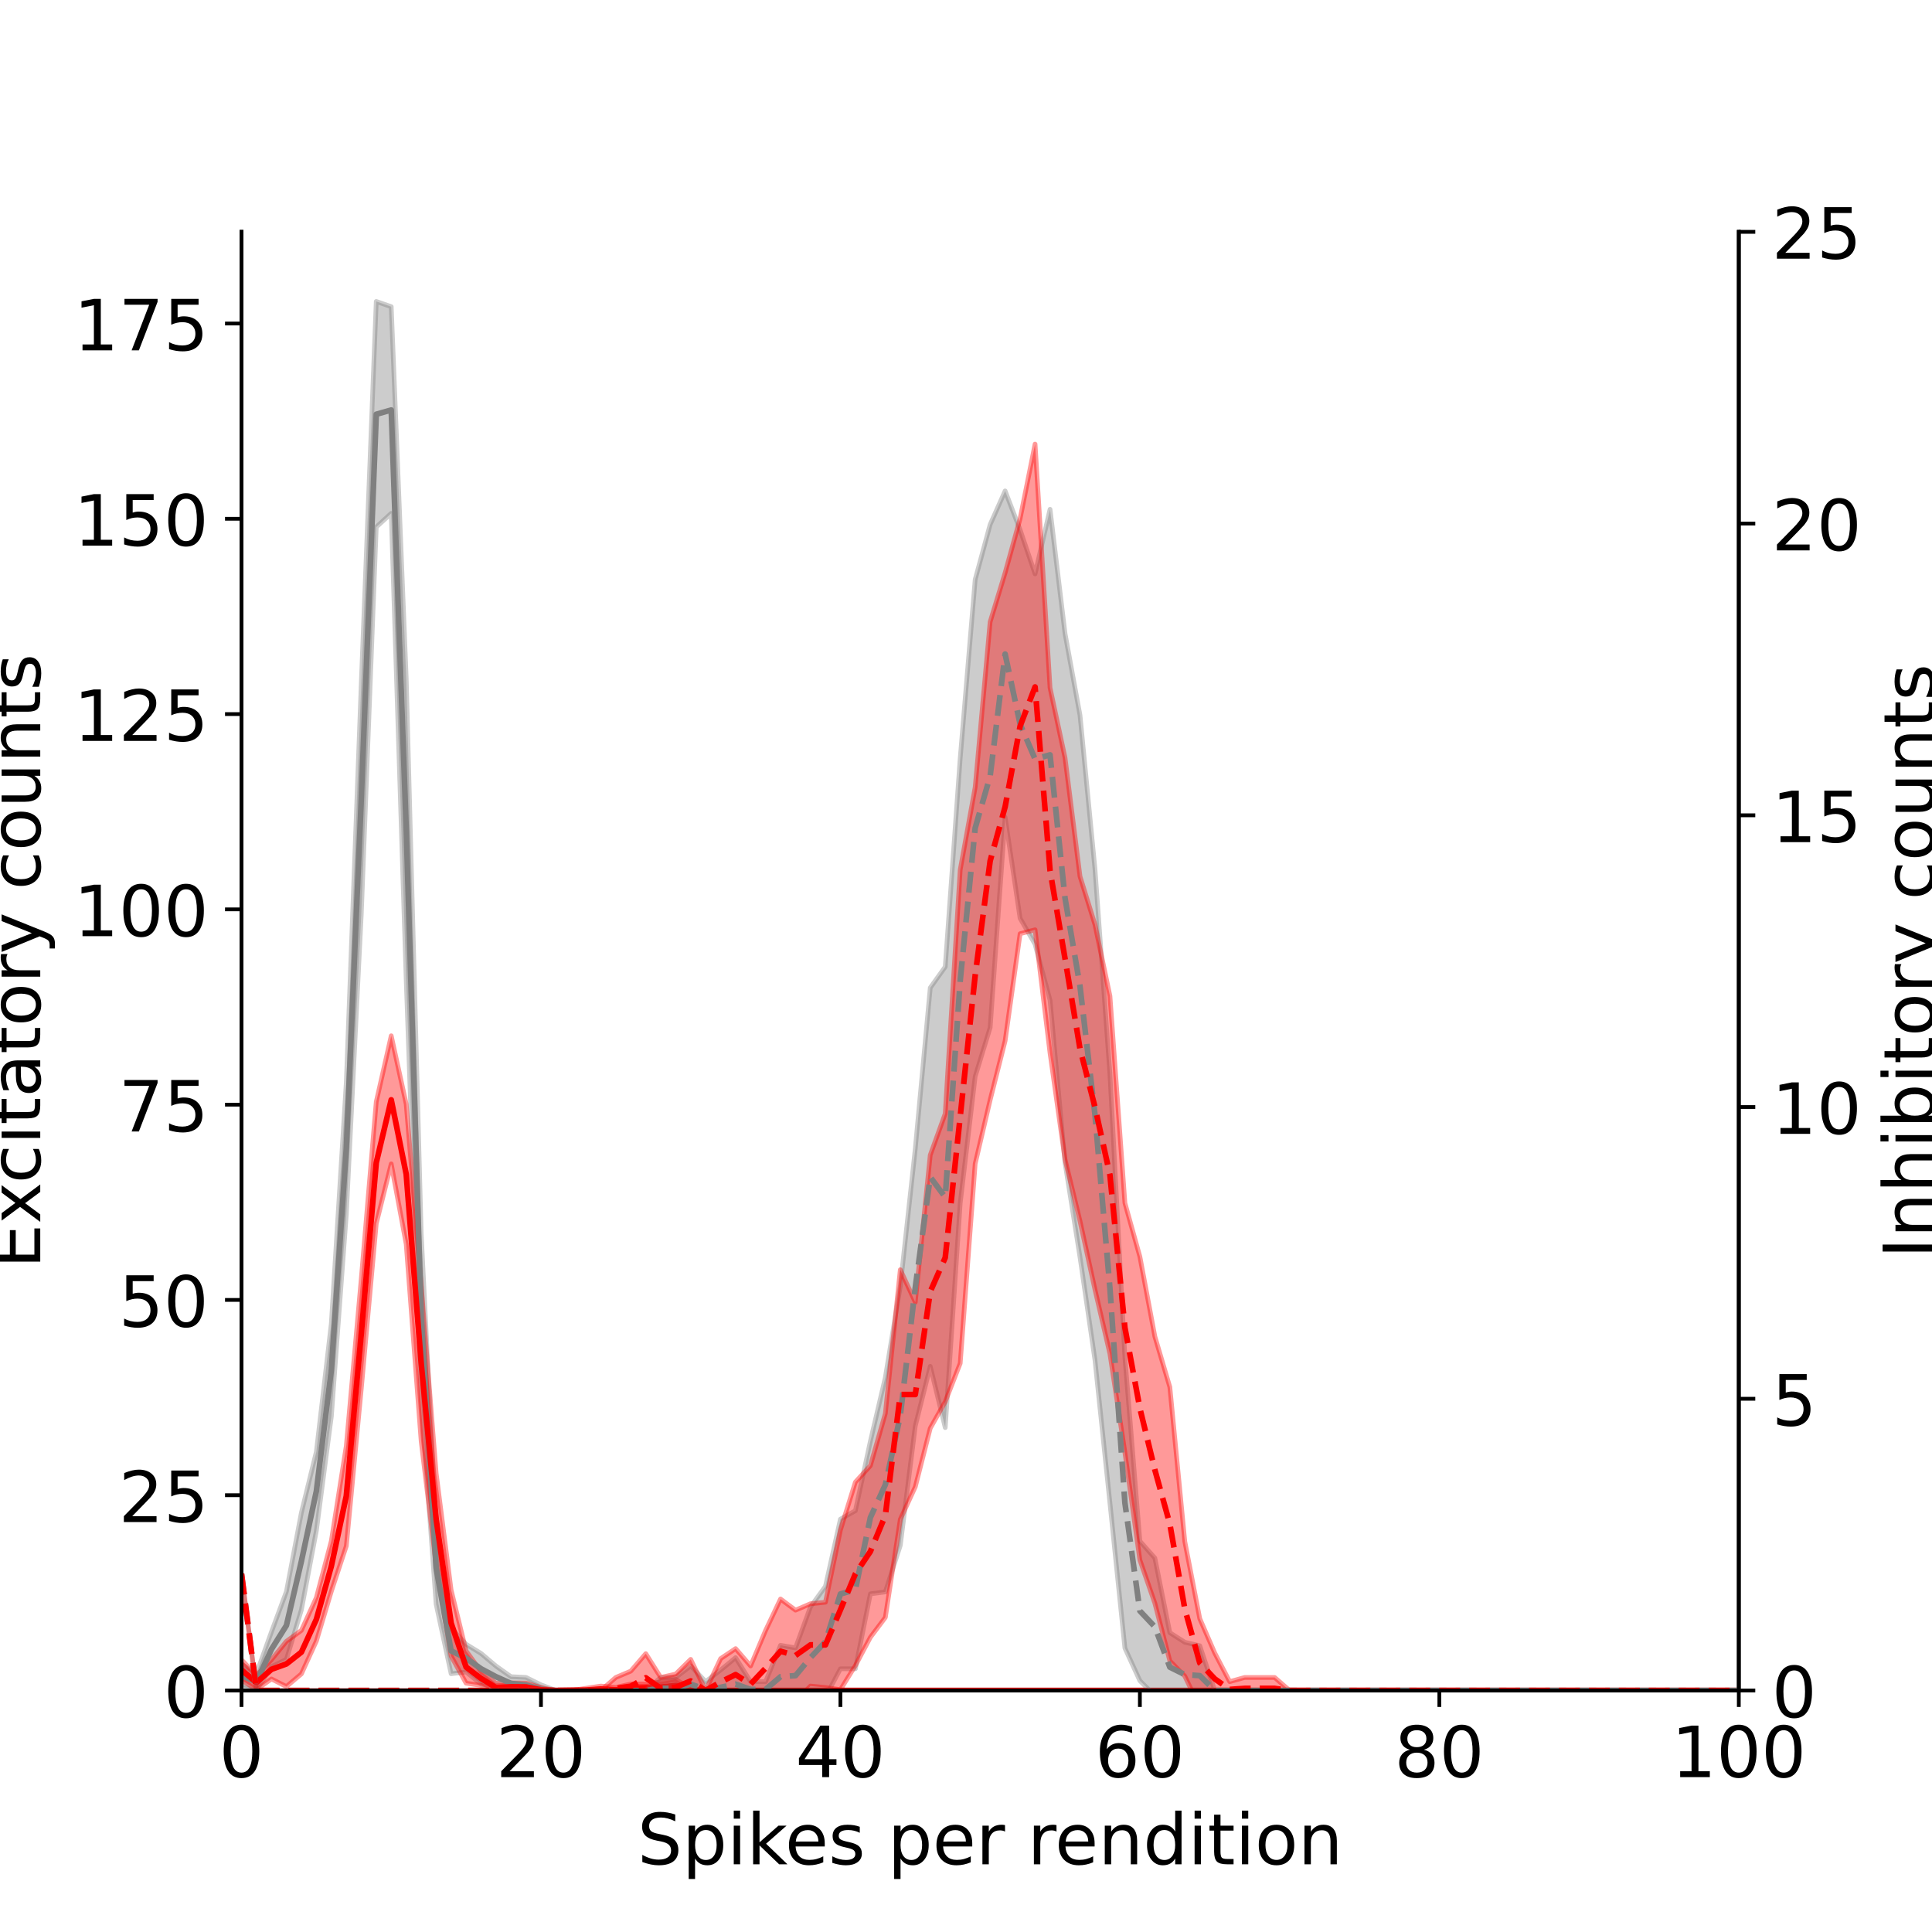 <?xml version="1.0" encoding="utf-8" standalone="no"?>
<!DOCTYPE svg PUBLIC "-//W3C//DTD SVG 1.1//EN"
  "http://www.w3.org/Graphics/SVG/1.1/DTD/svg11.dtd">
<!-- Created with matplotlib (https://matplotlib.org/) -->
<svg height="410.4pt" version="1.1" viewBox="0 0 410.4 410.4" width="410.4pt" xmlns="http://www.w3.org/2000/svg" xmlns:xlink="http://www.w3.org/1999/xlink">
 <defs>
  <style type="text/css">
*{stroke-linecap:butt;stroke-linejoin:round;}
  </style>
 </defs>
 <g id="figure_1">
  <g id="patch_1">
   <path d="M 0 410.4 
L 410.4 410.4 
L 410.4 0 
L 0 0 
z
" style="fill:#ffffff;"/>
  </g>
  <g id="axes_1">
   <g id="patch_2">
    <path d="M 51.3 359.1 
L 369.36 359.1 
L 369.36 49.248 
L 51.3 49.248 
z
" style="fill:#ffffff;"/>
   </g>
   <g id="PolyCollection_1">
    <path clip-path="url(#pf07e1562ef)" d="M 51.3 353.538 
L 51.3 358.327 
L 54.481 359.087 
L 57.661 354.047 
L 60.842 352.484 
L 64.022 341.962 
L 67.203 325.155 
L 70.384 300.898 
L 73.564 257.948 
L 76.745 194.12 
L 79.925 111.965 
L 83.106 109.044 
L 86.287 208.09 
L 89.467 297.248 
L 92.648 340.767 
L 95.828 355.532 
L 99.009 355.163 
L 102.19 357.737 
L 105.37 358.432 
L 108.551 359.016 
L 111.731 359.527 
L 114.912 359.765 
L 118.093 359.1 
L 121.273 359.1 
L 124.454 359.1 
L 127.634 359.1 
L 130.815 359.1 
L 133.996 359.1 
L 137.176 359.1 
L 140.357 359.1 
L 143.537 359.1 
L 146.718 359.1 
L 149.899 359.1 
L 153.079 359.1 
L 156.26 359.1 
L 159.44 359.1 
L 162.621 359.1 
L 165.802 359.1 
L 168.982 359.1 
L 172.163 359.1 
L 175.343 359.1 
L 178.524 359.1 
L 181.705 359.1 
L 184.885 359.1 
L 188.066 359.1 
L 191.246 359.1 
L 194.427 359.1 
L 197.608 359.1 
L 200.788 359.1 
L 203.969 359.1 
L 207.149 359.1 
L 210.33 359.1 
L 213.511 359.1 
L 216.691 359.1 
L 219.872 359.1 
L 223.052 359.1 
L 226.233 359.1 
L 229.414 359.1 
L 232.594 359.1 
L 235.775 359.1 
L 238.955 359.1 
L 242.136 359.1 
L 245.317 359.1 
L 248.497 359.1 
L 251.678 359.1 
L 254.858 359.1 
L 258.039 359.1 
L 261.22 359.1 
L 264.4 359.1 
L 267.581 359.1 
L 270.761 359.1 
L 273.942 359.1 
L 277.123 359.1 
L 280.303 359.1 
L 283.484 359.1 
L 286.664 359.1 
L 289.845 359.1 
L 293.026 359.1 
L 296.206 359.1 
L 299.387 359.1 
L 302.567 359.1 
L 305.748 359.1 
L 308.929 359.1 
L 312.109 359.1 
L 315.29 359.1 
L 318.47 359.1 
L 321.651 359.1 
L 324.832 359.1 
L 328.012 359.1 
L 331.193 359.1 
L 334.373 359.1 
L 337.554 359.1 
L 340.735 359.1 
L 343.915 359.1 
L 347.096 359.1 
L 350.276 359.1 
L 353.457 359.1 
L 356.638 359.1 
L 359.818 359.1 
L 362.999 359.1 
L 366.179 359.1 
L 369.36 359.1 
L 372.541 359.1 
L 375.721 359.1 
L 378.902 359.1 
L 382.082 359.1 
L 385.263 359.1 
L 388.444 359.1 
L 391.624 359.1 
L 394.805 359.1 
L 397.985 359.1 
L 401.166 359.1 
L 404.347 359.1 
L 407.527 359.1 
L 410.708 359.1 
L 413.888 359.1 
L 417.069 359.1 
L 420.25 359.1 
L 423.43 359.1 
L 426.611 359.1 
L 429.791 359.1 
L 432.972 359.1 
L 436.153 359.1 
L 439.333 359.1 
L 442.514 359.1 
L 445.694 359.1 
L 448.875 359.1 
L 452.056 359.1 
L 455.236 359.1 
L 458.417 359.1 
L 461.597 359.1 
L 464.778 359.1 
L 467.959 359.1 
L 471.139 359.1 
L 474.32 359.1 
L 477.5 359.1 
L 480.681 359.1 
L 483.862 359.1 
L 487.042 359.1 
L 490.223 359.1 
L 493.403 359.1 
L 496.584 359.1 
L 499.765 359.1 
L 502.945 359.1 
L 506.126 359.1 
L 509.306 359.1 
L 512.487 359.1 
L 515.668 359.1 
L 518.848 359.1 
L 522.029 359.1 
L 525.209 359.1 
L 528.39 359.1 
L 531.571 359.1 
L 534.751 359.1 
L 537.932 359.1 
L 541.112 359.1 
L 544.293 359.1 
L 547.474 359.1 
L 550.654 359.1 
L 553.835 359.1 
L 557.015 359.1 
L 560.196 359.1 
L 563.377 359.1 
L 566.557 359.1 
L 569.738 359.1 
L 572.918 359.1 
L 576.099 359.1 
L 579.28 359.1 
L 582.46 359.1 
L 585.641 359.1 
L 588.821 359.1 
L 592.002 359.1 
L 595.183 359.1 
L 598.363 359.1 
L 601.544 359.1 
L 604.724 359.1 
L 607.905 359.1 
L 611.086 359.1 
L 614.266 359.1 
L 617.447 359.1 
L 620.627 359.1 
L 623.808 359.1 
L 626.989 359.1 
L 630.169 359.1 
L 633.35 359.1 
L 636.53 359.1 
L 639.711 359.1 
L 642.892 359.1 
L 646.072 359.1 
L 649.253 359.1 
L 652.433 359.1 
L 655.614 359.1 
L 658.795 359.1 
L 661.975 359.1 
L 665.156 359.1 
L 668.336 359.1 
L 671.517 359.1 
L 674.698 359.1 
L 677.878 359.1 
L 681.059 359.1 
L 684.239 359.1 
L 687.42 359.1 
L 690.601 359.1 
L 693.781 359.1 
L 696.962 359.1 
L 700.142 359.1 
L 703.323 359.1 
L 706.504 359.1 
L 709.684 359.1 
L 712.865 359.1 
L 716.045 359.1 
L 719.226 359.1 
L 722.407 359.1 
L 725.587 359.1 
L 728.768 359.1 
L 731.948 359.1 
L 735.129 359.1 
L 738.31 359.1 
L 741.49 359.1 
L 744.671 359.1 
L 747.851 359.1 
L 751.032 359.1 
L 754.213 359.1 
L 757.393 359.1 
L 760.574 359.1 
L 763.754 359.1 
L 766.935 359.1 
L 770.116 359.1 
L 773.296 359.1 
L 776.477 359.1 
L 779.657 359.1 
L 782.838 359.1 
L 786.019 359.1 
L 789.199 359.1 
L 792.38 359.1 
L 795.56 359.1 
L 798.741 359.1 
L 801.922 359.1 
L 805.102 359.1 
L 808.283 359.1 
L 811.463 359.1 
L 814.644 359.1 
L 817.825 359.1 
L 821.005 359.1 
L 824.186 359.1 
L 827.366 359.1 
L 830.547 359.1 
L 833.728 359.1 
L 836.908 359.1 
L 840.089 359.1 
L 843.269 359.1 
L 846.45 359.1 
L 849.631 359.1 
L 852.811 359.1 
L 855.992 359.1 
L 859.172 359.1 
L 862.353 359.1 
L 865.534 359.1 
L 868.714 359.1 
L 871.895 359.1 
L 875.075 359.1 
L 878.256 359.1 
L 881.437 359.1 
L 884.617 359.1 
L 887.798 359.1 
L 890.978 359.1 
L 894.159 359.1 
L 897.34 359.1 
L 900.52 359.1 
L 903.701 359.1 
L 906.881 359.1 
L 910.062 359.1 
L 913.243 359.1 
L 916.423 359.1 
L 919.604 359.1 
L 922.784 359.1 
L 925.965 359.1 
L 929.146 359.1 
L 932.326 359.1 
L 935.507 359.1 
L 938.687 359.1 
L 941.868 359.1 
L 945.049 359.1 
L 948.229 359.1 
L 951.41 359.1 
L 954.59 359.1 
L 957.771 359.1 
L 960.952 359.1 
L 964.132 359.1 
L 967.313 359.1 
L 970.493 359.1 
L 973.674 359.1 
L 976.855 359.1 
L 980.035 359.1 
L 983.216 359.1 
L 986.396 359.1 
L 989.577 359.1 
L 992.758 359.1 
L 995.938 359.1 
L 999.119 359.1 
L 1002.299 359.1 
L 1005.48 359.1 
L 1008.661 359.1 
L 1011.841 359.1 
L 1015.022 359.1 
L 1018.202 359.1 
L 1021.383 359.1 
L 1024.564 359.1 
L 1027.744 359.1 
L 1030.925 359.1 
L 1034.105 359.1 
L 1037.286 359.1 
L 1040.467 359.1 
L 1043.647 359.1 
L 1046.828 359.1 
L 1050.008 359.1 
L 1053.189 359.1 
L 1056.37 359.1 
L 1059.55 359.1 
L 1062.731 359.1 
L 1065.911 359.1 
L 1069.092 359.1 
L 1072.273 359.1 
L 1075.453 359.1 
L 1078.634 359.1 
L 1081.814 359.1 
L 1084.995 359.1 
L 1088.176 359.1 
L 1091.356 359.1 
L 1094.537 359.1 
L 1097.717 359.1 
L 1100.898 359.1 
L 1104.079 359.1 
L 1107.259 359.1 
L 1110.44 359.1 
L 1113.62 359.1 
L 1116.801 359.1 
L 1119.982 359.1 
L 1123.162 359.1 
L 1126.343 359.1 
L 1129.523 359.1 
L 1132.704 359.1 
L 1135.885 359.1 
L 1139.065 359.1 
L 1142.246 359.1 
L 1145.426 359.1 
L 1148.607 359.1 
L 1151.788 359.1 
L 1154.968 359.1 
L 1158.149 359.1 
L 1161.329 359.1 
L 1164.51 359.1 
L 1167.691 359.1 
L 1170.871 359.1 
L 1174.052 359.1 
L 1177.232 359.1 
L 1180.413 359.1 
L 1183.594 359.1 
L 1186.774 359.1 
L 1189.955 359.1 
L 1193.135 359.1 
L 1196.316 359.1 
L 1199.497 359.1 
L 1202.677 359.1 
L 1205.858 359.1 
L 1209.038 359.1 
L 1212.219 359.1 
L 1215.4 359.1 
L 1218.58 359.1 
L 1221.761 359.1 
L 1224.941 359.1 
L 1228.122 359.1 
L 1231.303 359.1 
L 1234.483 359.1 
L 1237.664 359.1 
L 1240.844 359.1 
L 1244.025 359.1 
L 1247.206 359.1 
L 1250.386 359.1 
L 1253.567 359.1 
L 1256.747 359.1 
L 1259.928 359.1 
L 1263.109 359.1 
L 1266.289 359.1 
L 1269.47 359.1 
L 1272.65 359.1 
L 1275.831 359.1 
L 1279.012 359.1 
L 1282.192 359.1 
L 1285.373 359.1 
L 1288.553 359.1 
L 1291.734 359.1 
L 1294.915 359.1 
L 1298.095 359.1 
L 1301.276 359.1 
L 1304.456 359.1 
L 1307.637 359.1 
L 1310.818 359.1 
L 1313.998 359.1 
L 1317.179 359.1 
L 1320.359 359.1 
L 1323.54 359.1 
L 1326.721 359.1 
L 1329.901 359.1 
L 1333.082 359.1 
L 1336.262 359.1 
L 1339.443 359.1 
L 1342.624 359.1 
L 1345.804 359.1 
L 1348.985 359.1 
L 1352.165 359.1 
L 1355.346 359.1 
L 1358.527 359.1 
L 1361.707 359.1 
L 1364.888 359.1 
L 1368.068 359.1 
L 1371.249 359.1 
L 1374.43 359.1 
L 1377.61 359.1 
L 1380.791 359.1 
L 1383.971 359.1 
L 1387.152 359.1 
L 1390.333 359.1 
L 1393.513 359.1 
L 1396.694 359.1 
L 1399.874 359.1 
L 1403.055 359.1 
L 1406.236 359.1 
L 1409.416 359.1 
L 1412.597 359.1 
L 1415.777 359.1 
L 1418.958 359.1 
L 1422.139 359.1 
L 1425.319 359.1 
L 1428.5 359.1 
L 1431.68 359.1 
L 1434.861 359.1 
L 1438.042 359.1 
L 1441.222 359.1 
L 1444.403 359.1 
L 1447.583 359.1 
L 1450.764 359.1 
L 1453.945 359.1 
L 1457.125 359.1 
L 1460.306 359.1 
L 1463.486 359.1 
L 1466.667 359.1 
L 1469.848 359.1 
L 1473.028 359.1 
L 1476.209 359.1 
L 1479.389 359.1 
L 1482.57 359.1 
L 1485.751 359.1 
L 1488.931 359.1 
L 1492.112 359.1 
L 1495.292 359.1 
L 1498.473 359.1 
L 1501.654 359.1 
L 1504.834 359.1 
L 1508.015 359.1 
L 1511.195 359.1 
L 1514.376 359.1 
L 1517.557 359.1 
L 1520.737 359.1 
L 1523.918 359.1 
L 1527.098 359.1 
L 1530.279 359.1 
L 1533.46 359.1 
L 1536.64 359.1 
L 1539.821 359.1 
L 1543.001 359.1 
L 1546.182 359.1 
L 1549.363 359.1 
L 1552.543 359.1 
L 1555.724 359.1 
L 1558.904 359.1 
L 1562.085 359.1 
L 1565.266 359.1 
L 1568.446 359.1 
L 1571.627 359.1 
L 1574.807 359.1 
L 1577.988 359.1 
L 1581.169 359.1 
L 1584.349 359.1 
L 1587.53 359.1 
L 1590.71 359.1 
L 1593.891 359.1 
L 1597.072 359.1 
L 1600.252 359.1 
L 1603.433 359.1 
L 1606.613 359.1 
L 1609.794 359.1 
L 1612.975 359.1 
L 1616.155 359.1 
L 1619.336 359.1 
L 1622.516 359.1 
L 1625.697 359.1 
L 1628.878 359.1 
L 1632.058 359.1 
L 1635.239 359.1 
L 1638.419 359.1 
L 1641.6 359.1 
L 1644.781 359.1 
L 1647.961 359.1 
L 1651.142 359.1 
L 1654.322 359.1 
L 1657.503 359.1 
L 1660.684 359.1 
L 1663.864 359.1 
L 1667.045 359.1 
L 1670.225 359.1 
L 1673.406 359.1 
L 1676.587 359.1 
L 1679.767 359.1 
L 1682.948 359.1 
L 1686.128 359.1 
L 1689.309 359.1 
L 1692.49 359.1 
L 1695.67 359.1 
L 1698.851 359.1 
L 1702.031 359.1 
L 1705.212 359.1 
L 1708.393 359.1 
L 1711.573 359.1 
L 1714.754 359.1 
L 1717.934 359.1 
L 1721.115 359.1 
L 1724.296 359.1 
L 1727.476 359.1 
L 1730.657 359.1 
L 1733.837 359.1 
L 1737.018 359.1 
L 1740.199 359.1 
L 1743.379 359.1 
L 1746.56 359.1 
L 1749.74 359.1 
L 1752.921 359.1 
L 1756.102 359.1 
L 1759.282 359.1 
L 1762.463 359.1 
L 1765.643 359.1 
L 1768.824 359.1 
L 1772.005 359.1 
L 1775.185 359.1 
L 1778.366 359.1 
L 1781.546 359.1 
L 1784.727 359.1 
L 1787.908 359.1 
L 1791.088 359.1 
L 1794.269 359.1 
L 1797.449 359.1 
L 1800.63 359.1 
L 1803.811 359.1 
L 1806.991 359.1 
L 1810.172 359.1 
L 1813.352 359.1 
L 1816.533 359.1 
L 1819.714 359.1 
L 1822.894 359.1 
L 1826.075 359.1 
L 1829.255 359.1 
L 1832.436 359.1 
L 1835.617 359.1 
L 1838.797 359.1 
L 1841.978 359.1 
L 1845.158 359.1 
L 1848.339 359.1 
L 1851.52 359.1 
L 1854.7 359.1 
L 1857.881 359.1 
L 1861.061 359.1 
L 1864.242 359.1 
L 1867.423 359.1 
L 1870.603 359.1 
L 1873.784 359.1 
L 1876.964 359.1 
L 1880.145 359.1 
L 1883.326 359.1 
L 1886.506 359.1 
L 1889.687 359.1 
L 1892.867 359.1 
L 1896.048 359.1 
L 1899.229 359.1 
L 1902.409 359.1 
L 1905.59 359.1 
L 1908.77 359.1 
L 1911.951 359.1 
L 1915.132 359.1 
L 1918.312 359.1 
L 1921.493 359.1 
L 1924.673 359.1 
L 1927.854 359.1 
L 1931.035 359.1 
L 1934.215 359.1 
L 1937.396 359.1 
L 1940.576 359.1 
L 1943.757 359.1 
L 1946.938 359.1 
L 1950.118 359.1 
L 1953.299 359.1 
L 1956.479 359.1 
L 1959.66 359.1 
L 1962.841 359.1 
L 1966.021 359.1 
L 1969.202 359.1 
L 1972.382 359.1 
L 1975.563 359.1 
L 1978.744 359.1 
L 1981.924 359.1 
L 1985.105 359.1 
L 1988.285 359.1 
L 1991.466 359.1 
L 1994.647 359.1 
L 1997.827 359.1 
L 2001.008 359.1 
L 2004.188 359.1 
L 2007.369 359.1 
L 2010.55 359.1 
L 2013.73 359.1 
L 2016.911 359.1 
L 2020.091 359.1 
L 2023.272 359.1 
L 2026.453 359.1 
L 2029.633 359.1 
L 2032.814 359.1 
L 2035.994 359.1 
L 2039.175 359.1 
L 2042.356 359.1 
L 2045.536 359.1 
L 2048.717 359.1 
L 2051.897 359.1 
L 2055.078 359.1 
L 2058.259 359.1 
L 2061.439 359.1 
L 2064.62 359.1 
L 2067.8 359.1 
L 2070.981 359.1 
L 2074.162 359.1 
L 2077.342 359.1 
L 2080.523 359.1 
L 2083.703 359.1 
L 2086.884 359.1 
L 2090.065 359.1 
L 2093.245 359.1 
L 2096.426 359.1 
L 2099.606 359.1 
L 2102.787 359.1 
L 2105.968 359.1 
L 2109.148 359.1 
L 2112.329 359.1 
L 2115.509 359.1 
L 2118.69 359.1 
L 2121.871 359.1 
L 2125.051 359.1 
L 2128.232 359.1 
L 2131.412 359.1 
L 2134.593 359.1 
L 2137.774 359.1 
L 2140.954 359.1 
L 2144.135 359.1 
L 2147.315 359.1 
L 2150.496 359.1 
L 2153.677 359.1 
L 2156.857 359.1 
L 2160.038 359.1 
L 2163.218 359.1 
L 2166.399 359.1 
L 2169.58 359.1 
L 2172.76 359.1 
L 2175.941 359.1 
L 2179.121 359.1 
L 2182.302 359.1 
L 2185.483 359.1 
L 2188.663 359.1 
L 2191.844 359.1 
L 2195.024 359.1 
L 2198.205 359.1 
L 2201.386 359.1 
L 2204.566 359.1 
L 2207.747 359.1 
L 2210.927 359.1 
L 2214.108 359.1 
L 2217.289 359.1 
L 2220.469 359.1 
L 2223.65 359.1 
L 2226.83 359.1 
L 2230.011 359.1 
L 2233.192 359.1 
L 2236.372 359.1 
L 2239.553 359.1 
L 2242.733 359.1 
L 2245.914 359.1 
L 2249.095 359.1 
L 2252.275 359.1 
L 2255.456 359.1 
L 2258.636 359.1 
L 2261.817 359.1 
L 2264.998 359.1 
L 2268.178 359.1 
L 2271.359 359.1 
L 2274.539 359.1 
L 2277.72 359.1 
L 2280.901 359.1 
L 2284.081 359.1 
L 2287.262 359.1 
L 2290.442 359.1 
L 2293.623 359.1 
L 2296.804 359.1 
L 2299.984 359.1 
L 2303.165 359.1 
L 2306.345 359.1 
L 2309.526 359.1 
L 2312.707 359.1 
L 2315.887 359.1 
L 2319.068 359.1 
L 2322.248 359.1 
L 2325.429 359.1 
L 2328.61 359.1 
L 2331.79 359.1 
L 2334.971 359.1 
L 2338.151 359.1 
L 2341.332 359.1 
L 2344.513 359.1 
L 2347.693 359.1 
L 2350.874 359.1 
L 2354.054 359.1 
L 2357.235 359.1 
L 2360.416 359.1 
L 2363.596 359.1 
L 2366.777 359.1 
L 2369.957 359.1 
L 2373.138 359.1 
L 2376.319 359.1 
L 2379.499 359.1 
L 2382.68 359.1 
L 2385.86 359.1 
L 2389.041 359.1 
L 2392.222 359.1 
L 2395.402 359.1 
L 2398.583 359.1 
L 2401.763 359.1 
L 2404.944 359.1 
L 2408.125 359.1 
L 2411.305 359.1 
L 2414.486 359.1 
L 2417.666 359.1 
L 2420.847 359.1 
L 2424.028 359.1 
L 2427.208 359.1 
L 2430.389 359.1 
L 2433.569 359.1 
L 2436.75 359.1 
L 2439.931 359.1 
L 2443.111 359.1 
L 2446.292 359.1 
L 2449.472 359.1 
L 2452.653 359.1 
L 2455.834 359.1 
L 2459.014 359.1 
L 2462.195 359.1 
L 2465.375 359.1 
L 2468.556 359.1 
L 2471.737 359.1 
L 2474.917 359.1 
L 2478.098 359.1 
L 2481.278 359.1 
L 2484.459 359.1 
L 2487.64 359.1 
L 2490.82 359.1 
L 2494.001 359.1 
L 2497.181 359.1 
L 2500.362 359.1 
L 2503.543 359.1 
L 2506.723 359.1 
L 2509.904 359.1 
L 2513.084 359.1 
L 2516.265 359.1 
L 2519.446 359.1 
L 2522.626 359.1 
L 2525.807 359.1 
L 2528.987 359.1 
L 2532.168 359.1 
L 2535.349 359.1 
L 2538.529 359.1 
L 2541.71 359.1 
L 2544.89 359.1 
L 2548.071 359.1 
L 2551.252 359.1 
L 2554.432 359.1 
L 2557.613 359.1 
L 2560.793 359.1 
L 2563.974 359.1 
L 2567.155 359.1 
L 2570.335 359.1 
L 2573.516 359.1 
L 2576.696 359.1 
L 2579.877 359.1 
L 2583.058 359.1 
L 2586.238 359.1 
L 2589.419 359.1 
L 2592.599 359.1 
L 2595.78 359.1 
L 2595.78 359.1 
L 2595.78 359.1 
L 2592.599 359.1 
L 2589.419 359.1 
L 2586.238 359.1 
L 2583.058 359.1 
L 2579.877 359.1 
L 2576.696 359.1 
L 2573.516 359.1 
L 2570.335 359.1 
L 2567.155 359.1 
L 2563.974 359.1 
L 2560.793 359.1 
L 2557.613 359.1 
L 2554.432 359.1 
L 2551.252 359.1 
L 2548.071 359.1 
L 2544.89 359.1 
L 2541.71 359.1 
L 2538.529 359.1 
L 2535.349 359.1 
L 2532.168 359.1 
L 2528.987 359.1 
L 2525.807 359.1 
L 2522.626 359.1 
L 2519.446 359.1 
L 2516.265 359.1 
L 2513.084 359.1 
L 2509.904 359.1 
L 2506.723 359.1 
L 2503.543 359.1 
L 2500.362 359.1 
L 2497.181 359.1 
L 2494.001 359.1 
L 2490.82 359.1 
L 2487.64 359.1 
L 2484.459 359.1 
L 2481.278 359.1 
L 2478.098 359.1 
L 2474.917 359.1 
L 2471.737 359.1 
L 2468.556 359.1 
L 2465.375 359.1 
L 2462.195 359.1 
L 2459.014 359.1 
L 2455.834 359.1 
L 2452.653 359.1 
L 2449.472 359.1 
L 2446.292 359.1 
L 2443.111 359.1 
L 2439.931 359.1 
L 2436.75 359.1 
L 2433.569 359.1 
L 2430.389 359.1 
L 2427.208 359.1 
L 2424.028 359.1 
L 2420.847 359.1 
L 2417.666 359.1 
L 2414.486 359.1 
L 2411.305 359.1 
L 2408.125 359.1 
L 2404.944 359.1 
L 2401.763 359.1 
L 2398.583 359.1 
L 2395.402 359.1 
L 2392.222 359.1 
L 2389.041 359.1 
L 2385.86 359.1 
L 2382.68 359.1 
L 2379.499 359.1 
L 2376.319 359.1 
L 2373.138 359.1 
L 2369.957 359.1 
L 2366.777 359.1 
L 2363.596 359.1 
L 2360.416 359.1 
L 2357.235 359.1 
L 2354.054 359.1 
L 2350.874 359.1 
L 2347.693 359.1 
L 2344.513 359.1 
L 2341.332 359.1 
L 2338.151 359.1 
L 2334.971 359.1 
L 2331.79 359.1 
L 2328.61 359.1 
L 2325.429 359.1 
L 2322.248 359.1 
L 2319.068 359.1 
L 2315.887 359.1 
L 2312.707 359.1 
L 2309.526 359.1 
L 2306.345 359.1 
L 2303.165 359.1 
L 2299.984 359.1 
L 2296.804 359.1 
L 2293.623 359.1 
L 2290.442 359.1 
L 2287.262 359.1 
L 2284.081 359.1 
L 2280.901 359.1 
L 2277.72 359.1 
L 2274.539 359.1 
L 2271.359 359.1 
L 2268.178 359.1 
L 2264.998 359.1 
L 2261.817 359.1 
L 2258.636 359.1 
L 2255.456 359.1 
L 2252.275 359.1 
L 2249.095 359.1 
L 2245.914 359.1 
L 2242.733 359.1 
L 2239.553 359.1 
L 2236.372 359.1 
L 2233.192 359.1 
L 2230.011 359.1 
L 2226.83 359.1 
L 2223.65 359.1 
L 2220.469 359.1 
L 2217.289 359.1 
L 2214.108 359.1 
L 2210.927 359.1 
L 2207.747 359.1 
L 2204.566 359.1 
L 2201.386 359.1 
L 2198.205 359.1 
L 2195.024 359.1 
L 2191.844 359.1 
L 2188.663 359.1 
L 2185.483 359.1 
L 2182.302 359.1 
L 2179.121 359.1 
L 2175.941 359.1 
L 2172.76 359.1 
L 2169.58 359.1 
L 2166.399 359.1 
L 2163.218 359.1 
L 2160.038 359.1 
L 2156.857 359.1 
L 2153.677 359.1 
L 2150.496 359.1 
L 2147.315 359.1 
L 2144.135 359.1 
L 2140.954 359.1 
L 2137.774 359.1 
L 2134.593 359.1 
L 2131.412 359.1 
L 2128.232 359.1 
L 2125.051 359.1 
L 2121.871 359.1 
L 2118.69 359.1 
L 2115.509 359.1 
L 2112.329 359.1 
L 2109.148 359.1 
L 2105.968 359.1 
L 2102.787 359.1 
L 2099.606 359.1 
L 2096.426 359.1 
L 2093.245 359.1 
L 2090.065 359.1 
L 2086.884 359.1 
L 2083.703 359.1 
L 2080.523 359.1 
L 2077.342 359.1 
L 2074.162 359.1 
L 2070.981 359.1 
L 2067.8 359.1 
L 2064.62 359.1 
L 2061.439 359.1 
L 2058.259 359.1 
L 2055.078 359.1 
L 2051.897 359.1 
L 2048.717 359.1 
L 2045.536 359.1 
L 2042.356 359.1 
L 2039.175 359.1 
L 2035.994 359.1 
L 2032.814 359.1 
L 2029.633 359.1 
L 2026.453 359.1 
L 2023.272 359.1 
L 2020.091 359.1 
L 2016.911 359.1 
L 2013.73 359.1 
L 2010.55 359.1 
L 2007.369 359.1 
L 2004.188 359.1 
L 2001.008 359.1 
L 1997.827 359.1 
L 1994.647 359.1 
L 1991.466 359.1 
L 1988.285 359.1 
L 1985.105 359.1 
L 1981.924 359.1 
L 1978.744 359.1 
L 1975.563 359.1 
L 1972.382 359.1 
L 1969.202 359.1 
L 1966.021 359.1 
L 1962.841 359.1 
L 1959.66 359.1 
L 1956.479 359.1 
L 1953.299 359.1 
L 1950.118 359.1 
L 1946.938 359.1 
L 1943.757 359.1 
L 1940.576 359.1 
L 1937.396 359.1 
L 1934.215 359.1 
L 1931.035 359.1 
L 1927.854 359.1 
L 1924.673 359.1 
L 1921.493 359.1 
L 1918.312 359.1 
L 1915.132 359.1 
L 1911.951 359.1 
L 1908.77 359.1 
L 1905.59 359.1 
L 1902.409 359.1 
L 1899.229 359.1 
L 1896.048 359.1 
L 1892.867 359.1 
L 1889.687 359.1 
L 1886.506 359.1 
L 1883.326 359.1 
L 1880.145 359.1 
L 1876.964 359.1 
L 1873.784 359.1 
L 1870.603 359.1 
L 1867.423 359.1 
L 1864.242 359.1 
L 1861.061 359.1 
L 1857.881 359.1 
L 1854.7 359.1 
L 1851.52 359.1 
L 1848.339 359.1 
L 1845.158 359.1 
L 1841.978 359.1 
L 1838.797 359.1 
L 1835.617 359.1 
L 1832.436 359.1 
L 1829.255 359.1 
L 1826.075 359.1 
L 1822.894 359.1 
L 1819.714 359.1 
L 1816.533 359.1 
L 1813.352 359.1 
L 1810.172 359.1 
L 1806.991 359.1 
L 1803.811 359.1 
L 1800.63 359.1 
L 1797.449 359.1 
L 1794.269 359.1 
L 1791.088 359.1 
L 1787.908 359.1 
L 1784.727 359.1 
L 1781.546 359.1 
L 1778.366 359.1 
L 1775.185 359.1 
L 1772.005 359.1 
L 1768.824 359.1 
L 1765.643 359.1 
L 1762.463 359.1 
L 1759.282 359.1 
L 1756.102 359.1 
L 1752.921 359.1 
L 1749.74 359.1 
L 1746.56 359.1 
L 1743.379 359.1 
L 1740.199 359.1 
L 1737.018 359.1 
L 1733.837 359.1 
L 1730.657 359.1 
L 1727.476 359.1 
L 1724.296 359.1 
L 1721.115 359.1 
L 1717.934 359.1 
L 1714.754 359.1 
L 1711.573 359.1 
L 1708.393 359.1 
L 1705.212 359.1 
L 1702.031 359.1 
L 1698.851 359.1 
L 1695.67 359.1 
L 1692.49 359.1 
L 1689.309 359.1 
L 1686.128 359.1 
L 1682.948 359.1 
L 1679.767 359.1 
L 1676.587 359.1 
L 1673.406 359.1 
L 1670.225 359.1 
L 1667.045 359.1 
L 1663.864 359.1 
L 1660.684 359.1 
L 1657.503 359.1 
L 1654.322 359.1 
L 1651.142 359.1 
L 1647.961 359.1 
L 1644.781 359.1 
L 1641.6 359.1 
L 1638.419 359.1 
L 1635.239 359.1 
L 1632.058 359.1 
L 1628.878 359.1 
L 1625.697 359.1 
L 1622.516 359.1 
L 1619.336 359.1 
L 1616.155 359.1 
L 1612.975 359.1 
L 1609.794 359.1 
L 1606.613 359.1 
L 1603.433 359.1 
L 1600.252 359.1 
L 1597.072 359.1 
L 1593.891 359.1 
L 1590.71 359.1 
L 1587.53 359.1 
L 1584.349 359.1 
L 1581.169 359.1 
L 1577.988 359.1 
L 1574.807 359.1 
L 1571.627 359.1 
L 1568.446 359.1 
L 1565.266 359.1 
L 1562.085 359.1 
L 1558.904 359.1 
L 1555.724 359.1 
L 1552.543 359.1 
L 1549.363 359.1 
L 1546.182 359.1 
L 1543.001 359.1 
L 1539.821 359.1 
L 1536.64 359.1 
L 1533.46 359.1 
L 1530.279 359.1 
L 1527.098 359.1 
L 1523.918 359.1 
L 1520.737 359.1 
L 1517.557 359.1 
L 1514.376 359.1 
L 1511.195 359.1 
L 1508.015 359.1 
L 1504.834 359.1 
L 1501.654 359.1 
L 1498.473 359.1 
L 1495.292 359.1 
L 1492.112 359.1 
L 1488.931 359.1 
L 1485.751 359.1 
L 1482.57 359.1 
L 1479.389 359.1 
L 1476.209 359.1 
L 1473.028 359.1 
L 1469.848 359.1 
L 1466.667 359.1 
L 1463.486 359.1 
L 1460.306 359.1 
L 1457.125 359.1 
L 1453.945 359.1 
L 1450.764 359.1 
L 1447.583 359.1 
L 1444.403 359.1 
L 1441.222 359.1 
L 1438.042 359.1 
L 1434.861 359.1 
L 1431.68 359.1 
L 1428.5 359.1 
L 1425.319 359.1 
L 1422.139 359.1 
L 1418.958 359.1 
L 1415.777 359.1 
L 1412.597 359.1 
L 1409.416 359.1 
L 1406.236 359.1 
L 1403.055 359.1 
L 1399.874 359.1 
L 1396.694 359.1 
L 1393.513 359.1 
L 1390.333 359.1 
L 1387.152 359.1 
L 1383.971 359.1 
L 1380.791 359.1 
L 1377.61 359.1 
L 1374.43 359.1 
L 1371.249 359.1 
L 1368.068 359.1 
L 1364.888 359.1 
L 1361.707 359.1 
L 1358.527 359.1 
L 1355.346 359.1 
L 1352.165 359.1 
L 1348.985 359.1 
L 1345.804 359.1 
L 1342.624 359.1 
L 1339.443 359.1 
L 1336.262 359.1 
L 1333.082 359.1 
L 1329.901 359.1 
L 1326.721 359.1 
L 1323.54 359.1 
L 1320.359 359.1 
L 1317.179 359.1 
L 1313.998 359.1 
L 1310.818 359.1 
L 1307.637 359.1 
L 1304.456 359.1 
L 1301.276 359.1 
L 1298.095 359.1 
L 1294.915 359.1 
L 1291.734 359.1 
L 1288.553 359.1 
L 1285.373 359.1 
L 1282.192 359.1 
L 1279.012 359.1 
L 1275.831 359.1 
L 1272.65 359.1 
L 1269.47 359.1 
L 1266.289 359.1 
L 1263.109 359.1 
L 1259.928 359.1 
L 1256.747 359.1 
L 1253.567 359.1 
L 1250.386 359.1 
L 1247.206 359.1 
L 1244.025 359.1 
L 1240.844 359.1 
L 1237.664 359.1 
L 1234.483 359.1 
L 1231.303 359.1 
L 1228.122 359.1 
L 1224.941 359.1 
L 1221.761 359.1 
L 1218.58 359.1 
L 1215.4 359.1 
L 1212.219 359.1 
L 1209.038 359.1 
L 1205.858 359.1 
L 1202.677 359.1 
L 1199.497 359.1 
L 1196.316 359.1 
L 1193.135 359.1 
L 1189.955 359.1 
L 1186.774 359.1 
L 1183.594 359.1 
L 1180.413 359.1 
L 1177.232 359.1 
L 1174.052 359.1 
L 1170.871 359.1 
L 1167.691 359.1 
L 1164.51 359.1 
L 1161.329 359.1 
L 1158.149 359.1 
L 1154.968 359.1 
L 1151.788 359.1 
L 1148.607 359.1 
L 1145.426 359.1 
L 1142.246 359.1 
L 1139.065 359.1 
L 1135.885 359.1 
L 1132.704 359.1 
L 1129.523 359.1 
L 1126.343 359.1 
L 1123.162 359.1 
L 1119.982 359.1 
L 1116.801 359.1 
L 1113.62 359.1 
L 1110.44 359.1 
L 1107.259 359.1 
L 1104.079 359.1 
L 1100.898 359.1 
L 1097.717 359.1 
L 1094.537 359.1 
L 1091.356 359.1 
L 1088.176 359.1 
L 1084.995 359.1 
L 1081.814 359.1 
L 1078.634 359.1 
L 1075.453 359.1 
L 1072.273 359.1 
L 1069.092 359.1 
L 1065.911 359.1 
L 1062.731 359.1 
L 1059.55 359.1 
L 1056.37 359.1 
L 1053.189 359.1 
L 1050.008 359.1 
L 1046.828 359.1 
L 1043.647 359.1 
L 1040.467 359.1 
L 1037.286 359.1 
L 1034.105 359.1 
L 1030.925 359.1 
L 1027.744 359.1 
L 1024.564 359.1 
L 1021.383 359.1 
L 1018.202 359.1 
L 1015.022 359.1 
L 1011.841 359.1 
L 1008.661 359.1 
L 1005.48 359.1 
L 1002.299 359.1 
L 999.119 359.1 
L 995.938 359.1 
L 992.758 359.1 
L 989.577 359.1 
L 986.396 359.1 
L 983.216 359.1 
L 980.035 359.1 
L 976.855 359.1 
L 973.674 359.1 
L 970.493 359.1 
L 967.313 359.1 
L 964.132 359.1 
L 960.952 359.1 
L 957.771 359.1 
L 954.59 359.1 
L 951.41 359.1 
L 948.229 359.1 
L 945.049 359.1 
L 941.868 359.1 
L 938.687 359.1 
L 935.507 359.1 
L 932.326 359.1 
L 929.146 359.1 
L 925.965 359.1 
L 922.784 359.1 
L 919.604 359.1 
L 916.423 359.1 
L 913.243 359.1 
L 910.062 359.1 
L 906.881 359.1 
L 903.701 359.1 
L 900.52 359.1 
L 897.34 359.1 
L 894.159 359.1 
L 890.978 359.1 
L 887.798 359.1 
L 884.617 359.1 
L 881.437 359.1 
L 878.256 359.1 
L 875.075 359.1 
L 871.895 359.1 
L 868.714 359.1 
L 865.534 359.1 
L 862.353 359.1 
L 859.172 359.1 
L 855.992 359.1 
L 852.811 359.1 
L 849.631 359.1 
L 846.45 359.1 
L 843.269 359.1 
L 840.089 359.1 
L 836.908 359.1 
L 833.728 359.1 
L 830.547 359.1 
L 827.366 359.1 
L 824.186 359.1 
L 821.005 359.1 
L 817.825 359.1 
L 814.644 359.1 
L 811.463 359.1 
L 808.283 359.1 
L 805.102 359.1 
L 801.922 359.1 
L 798.741 359.1 
L 795.56 359.1 
L 792.38 359.1 
L 789.199 359.1 
L 786.019 359.1 
L 782.838 359.1 
L 779.657 359.1 
L 776.477 359.1 
L 773.296 359.1 
L 770.116 359.1 
L 766.935 359.1 
L 763.754 359.1 
L 760.574 359.1 
L 757.393 359.1 
L 754.213 359.1 
L 751.032 359.1 
L 747.851 359.1 
L 744.671 359.1 
L 741.49 359.1 
L 738.31 359.1 
L 735.129 359.1 
L 731.948 359.1 
L 728.768 359.1 
L 725.587 359.1 
L 722.407 359.1 
L 719.226 359.1 
L 716.045 359.1 
L 712.865 359.1 
L 709.684 359.1 
L 706.504 359.1 
L 703.323 359.1 
L 700.142 359.1 
L 696.962 359.1 
L 693.781 359.1 
L 690.601 359.1 
L 687.42 359.1 
L 684.239 359.1 
L 681.059 359.1 
L 677.878 359.1 
L 674.698 359.1 
L 671.517 359.1 
L 668.336 359.1 
L 665.156 359.1 
L 661.975 359.1 
L 658.795 359.1 
L 655.614 359.1 
L 652.433 359.1 
L 649.253 359.1 
L 646.072 359.1 
L 642.892 359.1 
L 639.711 359.1 
L 636.53 359.1 
L 633.35 359.1 
L 630.169 359.1 
L 626.989 359.1 
L 623.808 359.1 
L 620.627 359.1 
L 617.447 359.1 
L 614.266 359.1 
L 611.086 359.1 
L 607.905 359.1 
L 604.724 359.1 
L 601.544 359.1 
L 598.363 359.1 
L 595.183 359.1 
L 592.002 359.1 
L 588.821 359.1 
L 585.641 359.1 
L 582.46 359.1 
L 579.28 359.1 
L 576.099 359.1 
L 572.918 359.1 
L 569.738 359.1 
L 566.557 359.1 
L 563.377 359.1 
L 560.196 359.1 
L 557.015 359.1 
L 553.835 359.1 
L 550.654 359.1 
L 547.474 359.1 
L 544.293 359.1 
L 541.112 359.1 
L 537.932 359.1 
L 534.751 359.1 
L 531.571 359.1 
L 528.39 359.1 
L 525.209 359.1 
L 522.029 359.1 
L 518.848 359.1 
L 515.668 359.1 
L 512.487 359.1 
L 509.306 359.1 
L 506.126 359.1 
L 502.945 359.1 
L 499.765 359.1 
L 496.584 359.1 
L 493.403 359.1 
L 490.223 359.1 
L 487.042 359.1 
L 483.862 359.1 
L 480.681 359.1 
L 477.5 359.1 
L 474.32 359.1 
L 471.139 359.1 
L 467.959 359.1 
L 464.778 359.1 
L 461.597 359.1 
L 458.417 359.1 
L 455.236 359.1 
L 452.056 359.1 
L 448.875 359.1 
L 445.694 359.1 
L 442.514 359.1 
L 439.333 359.1 
L 436.153 359.1 
L 432.972 359.1 
L 429.791 359.1 
L 426.611 359.1 
L 423.43 359.1 
L 420.25 359.1 
L 417.069 359.1 
L 413.888 359.1 
L 410.708 359.1 
L 407.527 359.1 
L 404.347 359.1 
L 401.166 359.1 
L 397.985 359.1 
L 394.805 359.1 
L 391.624 359.1 
L 388.444 359.1 
L 385.263 359.1 
L 382.082 359.1 
L 378.902 359.1 
L 375.721 359.1 
L 372.541 359.1 
L 369.36 359.1 
L 366.179 359.1 
L 362.999 359.1 
L 359.818 359.1 
L 356.638 359.1 
L 353.457 359.1 
L 350.276 359.1 
L 347.096 359.1 
L 343.915 359.1 
L 340.735 359.1 
L 337.554 359.1 
L 334.373 359.1 
L 331.193 359.1 
L 328.012 359.1 
L 324.832 359.1 
L 321.651 359.1 
L 318.47 359.1 
L 315.29 359.1 
L 312.109 359.1 
L 308.929 359.1 
L 305.748 359.1 
L 302.567 359.1 
L 299.387 359.1 
L 296.206 359.1 
L 293.026 359.1 
L 289.845 359.1 
L 286.664 359.1 
L 283.484 359.1 
L 280.303 359.1 
L 277.123 359.1 
L 273.942 359.1 
L 270.761 359.1 
L 267.581 359.1 
L 264.4 359.1 
L 261.22 359.1 
L 258.039 359.1 
L 254.858 359.1 
L 251.678 359.1 
L 248.497 359.1 
L 245.317 359.1 
L 242.136 359.1 
L 238.955 359.1 
L 235.775 359.1 
L 232.594 359.1 
L 229.414 359.1 
L 226.233 359.1 
L 223.052 359.1 
L 219.872 359.1 
L 216.691 359.1 
L 213.511 359.1 
L 210.33 359.1 
L 207.149 359.1 
L 203.969 359.1 
L 200.788 359.1 
L 197.608 359.1 
L 194.427 359.1 
L 191.246 359.1 
L 188.066 359.1 
L 184.885 359.1 
L 181.705 359.1 
L 178.524 359.1 
L 175.343 359.1 
L 172.163 359.1 
L 168.982 359.1 
L 165.802 359.1 
L 162.621 359.1 
L 159.44 359.1 
L 156.26 359.1 
L 153.079 359.1 
L 149.899 359.1 
L 146.718 359.1 
L 143.537 359.1 
L 140.357 359.1 
L 137.176 359.1 
L 133.996 359.1 
L 130.815 359.1 
L 127.634 359.1 
L 124.454 359.1 
L 121.273 359.1 
L 118.093 359.1 
L 114.912 357.892 
L 111.731 356.32 
L 108.551 356.167 
L 105.37 353.915 
L 102.19 351.231 
L 99.009 349.28 
L 95.828 345.834 
L 92.648 325.421 
L 89.467 261.961 
L 86.287 144.037 
L 83.106 65.146 
L 79.925 64.035 
L 76.745 145.216 
L 73.564 229.941 
L 70.384 281.118 
L 67.203 308.39 
L 64.022 321.331 
L 60.842 338.081 
L 57.661 346.655 
L 54.481 355.492 
L 51.3 353.538 
z
" style="fill:#808080;fill-opacity:0.4;stroke:#808080;stroke-opacity:0.4;"/>
   </g>
   <g id="PolyCollection_2">
    <path clip-path="url(#pf07e1562ef)" d="M 51.3 352.571 
L 51.3 356.88 
L 54.481 358.911 
L 57.661 356.647 
L 60.842 358.263 
L 64.022 355.575 
L 67.203 348.6 
L 70.384 338.022 
L 73.564 328.406 
L 76.745 294.993 
L 79.925 259.929 
L 83.106 247.23 
L 86.287 264.279 
L 89.467 306.157 
L 92.648 332.425 
L 95.828 351.776 
L 99.009 357.545 
L 102.19 358.014 
L 105.37 359.412 
L 108.551 359.144 
L 111.731 359.172 
L 114.912 359.426 
L 118.093 359.1 
L 121.273 359.1 
L 124.454 359.386 
L 127.634 359.438 
L 130.815 359.514 
L 133.996 359.638 
L 137.176 359.397 
L 140.357 359.461 
L 143.537 359.363 
L 146.718 359.35 
L 149.899 359.1 
L 153.079 359.1 
L 156.26 359.1 
L 159.44 359.1 
L 162.621 359.1 
L 165.802 359.1 
L 168.982 359.1 
L 172.163 359.1 
L 175.343 359.1 
L 178.524 359.1 
L 181.705 359.1 
L 184.885 359.1 
L 188.066 359.1 
L 191.246 359.1 
L 194.427 359.1 
L 197.608 359.1 
L 200.788 359.1 
L 203.969 359.1 
L 207.149 359.1 
L 210.33 359.1 
L 213.511 359.1 
L 216.691 359.1 
L 219.872 359.1 
L 223.052 359.1 
L 226.233 359.1 
L 229.414 359.1 
L 232.594 359.1 
L 235.775 359.1 
L 238.955 359.1 
L 242.136 359.1 
L 245.317 359.1 
L 248.497 359.1 
L 251.678 359.1 
L 254.858 359.1 
L 258.039 359.1 
L 261.22 359.1 
L 264.4 359.1 
L 267.581 359.1 
L 270.761 359.1 
L 273.942 359.1 
L 277.123 359.1 
L 280.303 359.1 
L 283.484 359.1 
L 286.664 359.1 
L 289.845 359.1 
L 293.026 359.1 
L 296.206 359.1 
L 299.387 359.1 
L 302.567 359.1 
L 305.748 359.1 
L 308.929 359.1 
L 312.109 359.1 
L 315.29 359.1 
L 318.47 359.1 
L 321.651 359.1 
L 324.832 359.1 
L 328.012 359.1 
L 331.193 359.1 
L 334.373 359.1 
L 337.554 359.1 
L 340.735 359.1 
L 343.915 359.1 
L 347.096 359.1 
L 350.276 359.1 
L 353.457 359.1 
L 356.638 359.1 
L 359.818 359.1 
L 362.999 359.1 
L 366.179 359.1 
L 369.36 359.1 
L 372.541 359.1 
L 375.721 359.1 
L 378.902 359.1 
L 382.082 359.1 
L 385.263 359.1 
L 388.444 359.1 
L 391.624 359.1 
L 394.805 359.1 
L 397.985 359.1 
L 401.166 359.1 
L 404.347 359.1 
L 407.527 359.1 
L 410.708 359.1 
L 413.888 359.1 
L 417.069 359.1 
L 420.25 359.1 
L 423.43 359.1 
L 426.611 359.1 
L 429.791 359.1 
L 432.972 359.1 
L 436.153 359.1 
L 439.333 359.1 
L 442.514 359.1 
L 445.694 359.1 
L 448.875 359.1 
L 452.056 359.1 
L 455.236 359.1 
L 458.417 359.1 
L 461.597 359.1 
L 464.778 359.1 
L 467.959 359.1 
L 471.139 359.1 
L 474.32 359.1 
L 477.5 359.1 
L 480.681 359.1 
L 483.862 359.1 
L 487.042 359.1 
L 490.223 359.1 
L 493.403 359.1 
L 496.584 359.1 
L 499.765 359.1 
L 502.945 359.1 
L 506.126 359.1 
L 509.306 359.1 
L 512.487 359.1 
L 515.668 359.1 
L 518.848 359.1 
L 522.029 359.1 
L 525.209 359.1 
L 528.39 359.1 
L 531.571 359.1 
L 534.751 359.1 
L 537.932 359.1 
L 541.112 359.1 
L 544.293 359.1 
L 547.474 359.1 
L 550.654 359.1 
L 553.835 359.1 
L 557.015 359.1 
L 560.196 359.1 
L 563.377 359.1 
L 566.557 359.1 
L 569.738 359.1 
L 572.918 359.1 
L 576.099 359.1 
L 579.28 359.1 
L 582.46 359.1 
L 585.641 359.1 
L 588.821 359.1 
L 592.002 359.1 
L 595.183 359.1 
L 598.363 359.1 
L 601.544 359.1 
L 604.724 359.1 
L 607.905 359.1 
L 611.086 359.1 
L 614.266 359.1 
L 617.447 359.1 
L 620.627 359.1 
L 623.808 359.1 
L 626.989 359.1 
L 630.169 359.1 
L 633.35 359.1 
L 636.53 359.1 
L 639.711 359.1 
L 642.892 359.1 
L 646.072 359.1 
L 649.253 359.1 
L 652.433 359.1 
L 655.614 359.1 
L 658.795 359.1 
L 661.975 359.1 
L 665.156 359.1 
L 668.336 359.1 
L 671.517 359.1 
L 674.698 359.1 
L 677.878 359.1 
L 681.059 359.1 
L 684.239 359.1 
L 687.42 359.1 
L 690.601 359.1 
L 693.781 359.1 
L 696.962 359.1 
L 700.142 359.1 
L 703.323 359.1 
L 706.504 359.1 
L 709.684 359.1 
L 712.865 359.1 
L 716.045 359.1 
L 719.226 359.1 
L 722.407 359.1 
L 725.587 359.1 
L 728.768 359.1 
L 731.948 359.1 
L 735.129 359.1 
L 738.31 359.1 
L 741.49 359.1 
L 744.671 359.1 
L 747.851 359.1 
L 751.032 359.1 
L 754.213 359.1 
L 757.393 359.1 
L 760.574 359.1 
L 763.754 359.1 
L 766.935 359.1 
L 770.116 359.1 
L 773.296 359.1 
L 776.477 359.1 
L 779.657 359.1 
L 782.838 359.1 
L 786.019 359.1 
L 789.199 359.1 
L 792.38 359.1 
L 795.56 359.1 
L 798.741 359.1 
L 801.922 359.1 
L 805.102 359.1 
L 808.283 359.1 
L 811.463 359.1 
L 814.644 359.1 
L 817.825 359.1 
L 821.005 359.1 
L 824.186 359.1 
L 827.366 359.1 
L 830.547 359.1 
L 833.728 359.1 
L 836.908 359.1 
L 840.089 359.1 
L 843.269 359.1 
L 846.45 359.1 
L 849.631 359.1 
L 852.811 359.1 
L 855.992 359.1 
L 859.172 359.1 
L 862.353 359.1 
L 865.534 359.1 
L 868.714 359.1 
L 871.895 359.1 
L 875.075 359.1 
L 878.256 359.1 
L 881.437 359.1 
L 884.617 359.1 
L 887.798 359.1 
L 890.978 359.1 
L 894.159 359.1 
L 897.34 359.1 
L 900.52 359.1 
L 903.701 359.1 
L 906.881 359.1 
L 910.062 359.1 
L 913.243 359.1 
L 916.423 359.1 
L 919.604 359.1 
L 922.784 359.1 
L 925.965 359.1 
L 929.146 359.1 
L 932.326 359.1 
L 935.507 359.1 
L 938.687 359.1 
L 941.868 359.1 
L 945.049 359.1 
L 948.229 359.1 
L 951.41 359.1 
L 954.59 359.1 
L 957.771 359.1 
L 960.952 359.1 
L 964.132 359.1 
L 967.313 359.1 
L 970.493 359.1 
L 973.674 359.1 
L 976.855 359.1 
L 980.035 359.1 
L 983.216 359.1 
L 986.396 359.1 
L 989.577 359.1 
L 992.758 359.1 
L 995.938 359.1 
L 999.119 359.1 
L 1002.299 359.1 
L 1005.48 359.1 
L 1008.661 359.1 
L 1011.841 359.1 
L 1015.022 359.1 
L 1018.202 359.1 
L 1021.383 359.1 
L 1024.564 359.1 
L 1027.744 359.1 
L 1030.925 359.1 
L 1034.105 359.1 
L 1037.286 359.1 
L 1040.467 359.1 
L 1043.647 359.1 
L 1046.828 359.1 
L 1050.008 359.1 
L 1053.189 359.1 
L 1056.37 359.1 
L 1059.55 359.1 
L 1062.731 359.1 
L 1065.911 359.1 
L 1069.092 359.1 
L 1072.273 359.1 
L 1075.453 359.1 
L 1078.634 359.1 
L 1081.814 359.1 
L 1084.995 359.1 
L 1088.176 359.1 
L 1091.356 359.1 
L 1094.537 359.1 
L 1097.717 359.1 
L 1100.898 359.1 
L 1104.079 359.1 
L 1107.259 359.1 
L 1110.44 359.1 
L 1113.62 359.1 
L 1116.801 359.1 
L 1119.982 359.1 
L 1123.162 359.1 
L 1126.343 359.1 
L 1129.523 359.1 
L 1132.704 359.1 
L 1135.885 359.1 
L 1139.065 359.1 
L 1142.246 359.1 
L 1145.426 359.1 
L 1148.607 359.1 
L 1151.788 359.1 
L 1154.968 359.1 
L 1158.149 359.1 
L 1161.329 359.1 
L 1164.51 359.1 
L 1167.691 359.1 
L 1170.871 359.1 
L 1174.052 359.1 
L 1177.232 359.1 
L 1180.413 359.1 
L 1183.594 359.1 
L 1186.774 359.1 
L 1189.955 359.1 
L 1193.135 359.1 
L 1196.316 359.1 
L 1199.497 359.1 
L 1202.677 359.1 
L 1205.858 359.1 
L 1209.038 359.1 
L 1212.219 359.1 
L 1215.4 359.1 
L 1218.58 359.1 
L 1221.761 359.1 
L 1224.941 359.1 
L 1228.122 359.1 
L 1231.303 359.1 
L 1234.483 359.1 
L 1237.664 359.1 
L 1240.844 359.1 
L 1244.025 359.1 
L 1247.206 359.1 
L 1250.386 359.1 
L 1253.567 359.1 
L 1256.747 359.1 
L 1259.928 359.1 
L 1263.109 359.1 
L 1266.289 359.1 
L 1269.47 359.1 
L 1272.65 359.1 
L 1275.831 359.1 
L 1279.012 359.1 
L 1282.192 359.1 
L 1285.373 359.1 
L 1288.553 359.1 
L 1291.734 359.1 
L 1294.915 359.1 
L 1298.095 359.1 
L 1301.276 359.1 
L 1304.456 359.1 
L 1307.637 359.1 
L 1310.818 359.1 
L 1313.998 359.1 
L 1317.179 359.1 
L 1320.359 359.1 
L 1323.54 359.1 
L 1326.721 359.1 
L 1329.901 359.1 
L 1333.082 359.1 
L 1336.262 359.1 
L 1339.443 359.1 
L 1342.624 359.1 
L 1345.804 359.1 
L 1348.985 359.1 
L 1352.165 359.1 
L 1355.346 359.1 
L 1358.527 359.1 
L 1361.707 359.1 
L 1364.888 359.1 
L 1368.068 359.1 
L 1371.249 359.1 
L 1374.43 359.1 
L 1377.61 359.1 
L 1380.791 359.1 
L 1383.971 359.1 
L 1387.152 359.1 
L 1390.333 359.1 
L 1393.513 359.1 
L 1396.694 359.1 
L 1399.874 359.1 
L 1403.055 359.1 
L 1406.236 359.1 
L 1409.416 359.1 
L 1412.597 359.1 
L 1415.777 359.1 
L 1418.958 359.1 
L 1422.139 359.1 
L 1425.319 359.1 
L 1428.5 359.1 
L 1431.68 359.1 
L 1434.861 359.1 
L 1438.042 359.1 
L 1441.222 359.1 
L 1444.403 359.1 
L 1447.583 359.1 
L 1450.764 359.1 
L 1453.945 359.1 
L 1457.125 359.1 
L 1460.306 359.1 
L 1463.486 359.1 
L 1466.667 359.1 
L 1469.848 359.1 
L 1473.028 359.1 
L 1476.209 359.1 
L 1479.389 359.1 
L 1482.57 359.1 
L 1485.751 359.1 
L 1488.931 359.1 
L 1492.112 359.1 
L 1495.292 359.1 
L 1498.473 359.1 
L 1501.654 359.1 
L 1504.834 359.1 
L 1508.015 359.1 
L 1511.195 359.1 
L 1514.376 359.1 
L 1517.557 359.1 
L 1520.737 359.1 
L 1523.918 359.1 
L 1527.098 359.1 
L 1530.279 359.1 
L 1533.46 359.1 
L 1536.64 359.1 
L 1539.821 359.1 
L 1543.001 359.1 
L 1546.182 359.1 
L 1549.363 359.1 
L 1552.543 359.1 
L 1555.724 359.1 
L 1558.904 359.1 
L 1562.085 359.1 
L 1565.266 359.1 
L 1568.446 359.1 
L 1571.627 359.1 
L 1574.807 359.1 
L 1577.988 359.1 
L 1581.169 359.1 
L 1584.349 359.1 
L 1587.53 359.1 
L 1590.71 359.1 
L 1593.891 359.1 
L 1597.072 359.1 
L 1600.252 359.1 
L 1603.433 359.1 
L 1606.613 359.1 
L 1609.794 359.1 
L 1612.975 359.1 
L 1616.155 359.1 
L 1619.336 359.1 
L 1622.516 359.1 
L 1625.697 359.1 
L 1628.878 359.1 
L 1632.058 359.1 
L 1635.239 359.1 
L 1638.419 359.1 
L 1641.6 359.1 
L 1644.781 359.1 
L 1647.961 359.1 
L 1651.142 359.1 
L 1654.322 359.1 
L 1657.503 359.1 
L 1660.684 359.1 
L 1663.864 359.1 
L 1667.045 359.1 
L 1670.225 359.1 
L 1673.406 359.1 
L 1676.587 359.1 
L 1679.767 359.1 
L 1682.948 359.1 
L 1686.128 359.1 
L 1689.309 359.1 
L 1692.49 359.1 
L 1695.67 359.1 
L 1698.851 359.1 
L 1702.031 359.1 
L 1705.212 359.1 
L 1708.393 359.1 
L 1711.573 359.1 
L 1714.754 359.1 
L 1717.934 359.1 
L 1721.115 359.1 
L 1724.296 359.1 
L 1727.476 359.1 
L 1730.657 359.1 
L 1733.837 359.1 
L 1737.018 359.1 
L 1740.199 359.1 
L 1743.379 359.1 
L 1746.56 359.1 
L 1749.74 359.1 
L 1752.921 359.1 
L 1756.102 359.1 
L 1759.282 359.1 
L 1762.463 359.1 
L 1765.643 359.1 
L 1768.824 359.1 
L 1772.005 359.1 
L 1775.185 359.1 
L 1778.366 359.1 
L 1781.546 359.1 
L 1784.727 359.1 
L 1787.908 359.1 
L 1791.088 359.1 
L 1794.269 359.1 
L 1797.449 359.1 
L 1800.63 359.1 
L 1803.811 359.1 
L 1806.991 359.1 
L 1810.172 359.1 
L 1813.352 359.1 
L 1816.533 359.1 
L 1819.714 359.1 
L 1822.894 359.1 
L 1826.075 359.1 
L 1829.255 359.1 
L 1832.436 359.1 
L 1835.617 359.1 
L 1838.797 359.1 
L 1841.978 359.1 
L 1845.158 359.1 
L 1848.339 359.1 
L 1851.52 359.1 
L 1854.7 359.1 
L 1857.881 359.1 
L 1861.061 359.1 
L 1864.242 359.1 
L 1867.423 359.1 
L 1870.603 359.1 
L 1873.784 359.1 
L 1876.964 359.1 
L 1880.145 359.1 
L 1883.326 359.1 
L 1886.506 359.1 
L 1889.687 359.1 
L 1892.867 359.1 
L 1896.048 359.1 
L 1899.229 359.1 
L 1902.409 359.1 
L 1905.59 359.1 
L 1908.77 359.1 
L 1911.951 359.1 
L 1915.132 359.1 
L 1918.312 359.1 
L 1921.493 359.1 
L 1924.673 359.1 
L 1927.854 359.1 
L 1931.035 359.1 
L 1934.215 359.1 
L 1937.396 359.1 
L 1940.576 359.1 
L 1943.757 359.1 
L 1946.938 359.1 
L 1950.118 359.1 
L 1953.299 359.1 
L 1956.479 359.1 
L 1959.66 359.1 
L 1962.841 359.1 
L 1966.021 359.1 
L 1969.202 359.1 
L 1972.382 359.1 
L 1975.563 359.1 
L 1978.744 359.1 
L 1981.924 359.1 
L 1985.105 359.1 
L 1988.285 359.1 
L 1991.466 359.1 
L 1994.647 359.1 
L 1997.827 359.1 
L 2001.008 359.1 
L 2004.188 359.1 
L 2007.369 359.1 
L 2010.55 359.1 
L 2013.73 359.1 
L 2016.911 359.1 
L 2020.091 359.1 
L 2023.272 359.1 
L 2026.453 359.1 
L 2029.633 359.1 
L 2032.814 359.1 
L 2035.994 359.1 
L 2039.175 359.1 
L 2042.356 359.1 
L 2045.536 359.1 
L 2048.717 359.1 
L 2051.897 359.1 
L 2055.078 359.1 
L 2058.259 359.1 
L 2061.439 359.1 
L 2064.62 359.1 
L 2067.8 359.1 
L 2070.981 359.1 
L 2074.162 359.1 
L 2077.342 359.1 
L 2080.523 359.1 
L 2083.703 359.1 
L 2086.884 359.1 
L 2090.065 359.1 
L 2093.245 359.1 
L 2096.426 359.1 
L 2099.606 359.1 
L 2102.787 359.1 
L 2105.968 359.1 
L 2109.148 359.1 
L 2112.329 359.1 
L 2115.509 359.1 
L 2118.69 359.1 
L 2121.871 359.1 
L 2125.051 359.1 
L 2128.232 359.1 
L 2131.412 359.1 
L 2134.593 359.1 
L 2137.774 359.1 
L 2140.954 359.1 
L 2144.135 359.1 
L 2147.315 359.1 
L 2150.496 359.1 
L 2153.677 359.1 
L 2156.857 359.1 
L 2160.038 359.1 
L 2163.218 359.1 
L 2166.399 359.1 
L 2169.58 359.1 
L 2172.76 359.1 
L 2175.941 359.1 
L 2179.121 359.1 
L 2182.302 359.1 
L 2185.483 359.1 
L 2188.663 359.1 
L 2191.844 359.1 
L 2195.024 359.1 
L 2198.205 359.1 
L 2201.386 359.1 
L 2204.566 359.1 
L 2207.747 359.1 
L 2210.927 359.1 
L 2214.108 359.1 
L 2217.289 359.1 
L 2220.469 359.1 
L 2223.65 359.1 
L 2226.83 359.1 
L 2230.011 359.1 
L 2233.192 359.1 
L 2236.372 359.1 
L 2239.553 359.1 
L 2242.733 359.1 
L 2245.914 359.1 
L 2249.095 359.1 
L 2252.275 359.1 
L 2255.456 359.1 
L 2258.636 359.1 
L 2261.817 359.1 
L 2264.998 359.1 
L 2268.178 359.1 
L 2271.359 359.1 
L 2274.539 359.1 
L 2277.72 359.1 
L 2280.901 359.1 
L 2284.081 359.1 
L 2287.262 359.1 
L 2290.442 359.1 
L 2293.623 359.1 
L 2296.804 359.1 
L 2299.984 359.1 
L 2303.165 359.1 
L 2306.345 359.1 
L 2309.526 359.1 
L 2312.707 359.1 
L 2315.887 359.1 
L 2319.068 359.1 
L 2322.248 359.1 
L 2325.429 359.1 
L 2328.61 359.1 
L 2331.79 359.1 
L 2334.971 359.1 
L 2338.151 359.1 
L 2341.332 359.1 
L 2344.513 359.1 
L 2347.693 359.1 
L 2350.874 359.1 
L 2354.054 359.1 
L 2357.235 359.1 
L 2360.416 359.1 
L 2363.596 359.1 
L 2366.777 359.1 
L 2369.957 359.1 
L 2373.138 359.1 
L 2376.319 359.1 
L 2379.499 359.1 
L 2382.68 359.1 
L 2385.86 359.1 
L 2389.041 359.1 
L 2392.222 359.1 
L 2395.402 359.1 
L 2398.583 359.1 
L 2401.763 359.1 
L 2404.944 359.1 
L 2408.125 359.1 
L 2411.305 359.1 
L 2414.486 359.1 
L 2417.666 359.1 
L 2420.847 359.1 
L 2424.028 359.1 
L 2427.208 359.1 
L 2430.389 359.1 
L 2433.569 359.1 
L 2436.75 359.1 
L 2439.931 359.1 
L 2443.111 359.1 
L 2446.292 359.1 
L 2449.472 359.1 
L 2452.653 359.1 
L 2455.834 359.1 
L 2459.014 359.1 
L 2462.195 359.1 
L 2465.375 359.1 
L 2468.556 359.1 
L 2471.737 359.1 
L 2474.917 359.1 
L 2478.098 359.1 
L 2481.278 359.1 
L 2484.459 359.1 
L 2487.64 359.1 
L 2490.82 359.1 
L 2494.001 359.1 
L 2497.181 359.1 
L 2500.362 359.1 
L 2503.543 359.1 
L 2506.723 359.1 
L 2509.904 359.1 
L 2513.084 359.1 
L 2516.265 359.1 
L 2519.446 359.1 
L 2522.626 359.1 
L 2525.807 359.1 
L 2528.987 359.1 
L 2532.168 359.1 
L 2535.349 359.1 
L 2538.529 359.1 
L 2541.71 359.1 
L 2544.89 359.1 
L 2548.071 359.1 
L 2551.252 359.1 
L 2554.432 359.1 
L 2557.613 359.1 
L 2560.793 359.1 
L 2563.974 359.1 
L 2567.155 359.1 
L 2570.335 359.1 
L 2573.516 359.1 
L 2576.696 359.1 
L 2579.877 359.1 
L 2583.058 359.1 
L 2586.238 359.1 
L 2589.419 359.1 
L 2592.599 359.1 
L 2595.78 359.1 
L 2595.78 359.1 
L 2595.78 359.1 
L 2592.599 359.1 
L 2589.419 359.1 
L 2586.238 359.1 
L 2583.058 359.1 
L 2579.877 359.1 
L 2576.696 359.1 
L 2573.516 359.1 
L 2570.335 359.1 
L 2567.155 359.1 
L 2563.974 359.1 
L 2560.793 359.1 
L 2557.613 359.1 
L 2554.432 359.1 
L 2551.252 359.1 
L 2548.071 359.1 
L 2544.89 359.1 
L 2541.71 359.1 
L 2538.529 359.1 
L 2535.349 359.1 
L 2532.168 359.1 
L 2528.987 359.1 
L 2525.807 359.1 
L 2522.626 359.1 
L 2519.446 359.1 
L 2516.265 359.1 
L 2513.084 359.1 
L 2509.904 359.1 
L 2506.723 359.1 
L 2503.543 359.1 
L 2500.362 359.1 
L 2497.181 359.1 
L 2494.001 359.1 
L 2490.82 359.1 
L 2487.64 359.1 
L 2484.459 359.1 
L 2481.278 359.1 
L 2478.098 359.1 
L 2474.917 359.1 
L 2471.737 359.1 
L 2468.556 359.1 
L 2465.375 359.1 
L 2462.195 359.1 
L 2459.014 359.1 
L 2455.834 359.1 
L 2452.653 359.1 
L 2449.472 359.1 
L 2446.292 359.1 
L 2443.111 359.1 
L 2439.931 359.1 
L 2436.75 359.1 
L 2433.569 359.1 
L 2430.389 359.1 
L 2427.208 359.1 
L 2424.028 359.1 
L 2420.847 359.1 
L 2417.666 359.1 
L 2414.486 359.1 
L 2411.305 359.1 
L 2408.125 359.1 
L 2404.944 359.1 
L 2401.763 359.1 
L 2398.583 359.1 
L 2395.402 359.1 
L 2392.222 359.1 
L 2389.041 359.1 
L 2385.86 359.1 
L 2382.68 359.1 
L 2379.499 359.1 
L 2376.319 359.1 
L 2373.138 359.1 
L 2369.957 359.1 
L 2366.777 359.1 
L 2363.596 359.1 
L 2360.416 359.1 
L 2357.235 359.1 
L 2354.054 359.1 
L 2350.874 359.1 
L 2347.693 359.1 
L 2344.513 359.1 
L 2341.332 359.1 
L 2338.151 359.1 
L 2334.971 359.1 
L 2331.79 359.1 
L 2328.61 359.1 
L 2325.429 359.1 
L 2322.248 359.1 
L 2319.068 359.1 
L 2315.887 359.1 
L 2312.707 359.1 
L 2309.526 359.1 
L 2306.345 359.1 
L 2303.165 359.1 
L 2299.984 359.1 
L 2296.804 359.1 
L 2293.623 359.1 
L 2290.442 359.1 
L 2287.262 359.1 
L 2284.081 359.1 
L 2280.901 359.1 
L 2277.72 359.1 
L 2274.539 359.1 
L 2271.359 359.1 
L 2268.178 359.1 
L 2264.998 359.1 
L 2261.817 359.1 
L 2258.636 359.1 
L 2255.456 359.1 
L 2252.275 359.1 
L 2249.095 359.1 
L 2245.914 359.1 
L 2242.733 359.1 
L 2239.553 359.1 
L 2236.372 359.1 
L 2233.192 359.1 
L 2230.011 359.1 
L 2226.83 359.1 
L 2223.65 359.1 
L 2220.469 359.1 
L 2217.289 359.1 
L 2214.108 359.1 
L 2210.927 359.1 
L 2207.747 359.1 
L 2204.566 359.1 
L 2201.386 359.1 
L 2198.205 359.1 
L 2195.024 359.1 
L 2191.844 359.1 
L 2188.663 359.1 
L 2185.483 359.1 
L 2182.302 359.1 
L 2179.121 359.1 
L 2175.941 359.1 
L 2172.76 359.1 
L 2169.58 359.1 
L 2166.399 359.1 
L 2163.218 359.1 
L 2160.038 359.1 
L 2156.857 359.1 
L 2153.677 359.1 
L 2150.496 359.1 
L 2147.315 359.1 
L 2144.135 359.1 
L 2140.954 359.1 
L 2137.774 359.1 
L 2134.593 359.1 
L 2131.412 359.1 
L 2128.232 359.1 
L 2125.051 359.1 
L 2121.871 359.1 
L 2118.69 359.1 
L 2115.509 359.1 
L 2112.329 359.1 
L 2109.148 359.1 
L 2105.968 359.1 
L 2102.787 359.1 
L 2099.606 359.1 
L 2096.426 359.1 
L 2093.245 359.1 
L 2090.065 359.1 
L 2086.884 359.1 
L 2083.703 359.1 
L 2080.523 359.1 
L 2077.342 359.1 
L 2074.162 359.1 
L 2070.981 359.1 
L 2067.8 359.1 
L 2064.62 359.1 
L 2061.439 359.1 
L 2058.259 359.1 
L 2055.078 359.1 
L 2051.897 359.1 
L 2048.717 359.1 
L 2045.536 359.1 
L 2042.356 359.1 
L 2039.175 359.1 
L 2035.994 359.1 
L 2032.814 359.1 
L 2029.633 359.1 
L 2026.453 359.1 
L 2023.272 359.1 
L 2020.091 359.1 
L 2016.911 359.1 
L 2013.73 359.1 
L 2010.55 359.1 
L 2007.369 359.1 
L 2004.188 359.1 
L 2001.008 359.1 
L 1997.827 359.1 
L 1994.647 359.1 
L 1991.466 359.1 
L 1988.285 359.1 
L 1985.105 359.1 
L 1981.924 359.1 
L 1978.744 359.1 
L 1975.563 359.1 
L 1972.382 359.1 
L 1969.202 359.1 
L 1966.021 359.1 
L 1962.841 359.1 
L 1959.66 359.1 
L 1956.479 359.1 
L 1953.299 359.1 
L 1950.118 359.1 
L 1946.938 359.1 
L 1943.757 359.1 
L 1940.576 359.1 
L 1937.396 359.1 
L 1934.215 359.1 
L 1931.035 359.1 
L 1927.854 359.1 
L 1924.673 359.1 
L 1921.493 359.1 
L 1918.312 359.1 
L 1915.132 359.1 
L 1911.951 359.1 
L 1908.77 359.1 
L 1905.59 359.1 
L 1902.409 359.1 
L 1899.229 359.1 
L 1896.048 359.1 
L 1892.867 359.1 
L 1889.687 359.1 
L 1886.506 359.1 
L 1883.326 359.1 
L 1880.145 359.1 
L 1876.964 359.1 
L 1873.784 359.1 
L 1870.603 359.1 
L 1867.423 359.1 
L 1864.242 359.1 
L 1861.061 359.1 
L 1857.881 359.1 
L 1854.7 359.1 
L 1851.52 359.1 
L 1848.339 359.1 
L 1845.158 359.1 
L 1841.978 359.1 
L 1838.797 359.1 
L 1835.617 359.1 
L 1832.436 359.1 
L 1829.255 359.1 
L 1826.075 359.1 
L 1822.894 359.1 
L 1819.714 359.1 
L 1816.533 359.1 
L 1813.352 359.1 
L 1810.172 359.1 
L 1806.991 359.1 
L 1803.811 359.1 
L 1800.63 359.1 
L 1797.449 359.1 
L 1794.269 359.1 
L 1791.088 359.1 
L 1787.908 359.1 
L 1784.727 359.1 
L 1781.546 359.1 
L 1778.366 359.1 
L 1775.185 359.1 
L 1772.005 359.1 
L 1768.824 359.1 
L 1765.643 359.1 
L 1762.463 359.1 
L 1759.282 359.1 
L 1756.102 359.1 
L 1752.921 359.1 
L 1749.74 359.1 
L 1746.56 359.1 
L 1743.379 359.1 
L 1740.199 359.1 
L 1737.018 359.1 
L 1733.837 359.1 
L 1730.657 359.1 
L 1727.476 359.1 
L 1724.296 359.1 
L 1721.115 359.1 
L 1717.934 359.1 
L 1714.754 359.1 
L 1711.573 359.1 
L 1708.393 359.1 
L 1705.212 359.1 
L 1702.031 359.1 
L 1698.851 359.1 
L 1695.67 359.1 
L 1692.49 359.1 
L 1689.309 359.1 
L 1686.128 359.1 
L 1682.948 359.1 
L 1679.767 359.1 
L 1676.587 359.1 
L 1673.406 359.1 
L 1670.225 359.1 
L 1667.045 359.1 
L 1663.864 359.1 
L 1660.684 359.1 
L 1657.503 359.1 
L 1654.322 359.1 
L 1651.142 359.1 
L 1647.961 359.1 
L 1644.781 359.1 
L 1641.6 359.1 
L 1638.419 359.1 
L 1635.239 359.1 
L 1632.058 359.1 
L 1628.878 359.1 
L 1625.697 359.1 
L 1622.516 359.1 
L 1619.336 359.1 
L 1616.155 359.1 
L 1612.975 359.1 
L 1609.794 359.1 
L 1606.613 359.1 
L 1603.433 359.1 
L 1600.252 359.1 
L 1597.072 359.1 
L 1593.891 359.1 
L 1590.71 359.1 
L 1587.53 359.1 
L 1584.349 359.1 
L 1581.169 359.1 
L 1577.988 359.1 
L 1574.807 359.1 
L 1571.627 359.1 
L 1568.446 359.1 
L 1565.266 359.1 
L 1562.085 359.1 
L 1558.904 359.1 
L 1555.724 359.1 
L 1552.543 359.1 
L 1549.363 359.1 
L 1546.182 359.1 
L 1543.001 359.1 
L 1539.821 359.1 
L 1536.64 359.1 
L 1533.46 359.1 
L 1530.279 359.1 
L 1527.098 359.1 
L 1523.918 359.1 
L 1520.737 359.1 
L 1517.557 359.1 
L 1514.376 359.1 
L 1511.195 359.1 
L 1508.015 359.1 
L 1504.834 359.1 
L 1501.654 359.1 
L 1498.473 359.1 
L 1495.292 359.1 
L 1492.112 359.1 
L 1488.931 359.1 
L 1485.751 359.1 
L 1482.57 359.1 
L 1479.389 359.1 
L 1476.209 359.1 
L 1473.028 359.1 
L 1469.848 359.1 
L 1466.667 359.1 
L 1463.486 359.1 
L 1460.306 359.1 
L 1457.125 359.1 
L 1453.945 359.1 
L 1450.764 359.1 
L 1447.583 359.1 
L 1444.403 359.1 
L 1441.222 359.1 
L 1438.042 359.1 
L 1434.861 359.1 
L 1431.68 359.1 
L 1428.5 359.1 
L 1425.319 359.1 
L 1422.139 359.1 
L 1418.958 359.1 
L 1415.777 359.1 
L 1412.597 359.1 
L 1409.416 359.1 
L 1406.236 359.1 
L 1403.055 359.1 
L 1399.874 359.1 
L 1396.694 359.1 
L 1393.513 359.1 
L 1390.333 359.1 
L 1387.152 359.1 
L 1383.971 359.1 
L 1380.791 359.1 
L 1377.61 359.1 
L 1374.43 359.1 
L 1371.249 359.1 
L 1368.068 359.1 
L 1364.888 359.1 
L 1361.707 359.1 
L 1358.527 359.1 
L 1355.346 359.1 
L 1352.165 359.1 
L 1348.985 359.1 
L 1345.804 359.1 
L 1342.624 359.1 
L 1339.443 359.1 
L 1336.262 359.1 
L 1333.082 359.1 
L 1329.901 359.1 
L 1326.721 359.1 
L 1323.54 359.1 
L 1320.359 359.1 
L 1317.179 359.1 
L 1313.998 359.1 
L 1310.818 359.1 
L 1307.637 359.1 
L 1304.456 359.1 
L 1301.276 359.1 
L 1298.095 359.1 
L 1294.915 359.1 
L 1291.734 359.1 
L 1288.553 359.1 
L 1285.373 359.1 
L 1282.192 359.1 
L 1279.012 359.1 
L 1275.831 359.1 
L 1272.65 359.1 
L 1269.47 359.1 
L 1266.289 359.1 
L 1263.109 359.1 
L 1259.928 359.1 
L 1256.747 359.1 
L 1253.567 359.1 
L 1250.386 359.1 
L 1247.206 359.1 
L 1244.025 359.1 
L 1240.844 359.1 
L 1237.664 359.1 
L 1234.483 359.1 
L 1231.303 359.1 
L 1228.122 359.1 
L 1224.941 359.1 
L 1221.761 359.1 
L 1218.58 359.1 
L 1215.4 359.1 
L 1212.219 359.1 
L 1209.038 359.1 
L 1205.858 359.1 
L 1202.677 359.1 
L 1199.497 359.1 
L 1196.316 359.1 
L 1193.135 359.1 
L 1189.955 359.1 
L 1186.774 359.1 
L 1183.594 359.1 
L 1180.413 359.1 
L 1177.232 359.1 
L 1174.052 359.1 
L 1170.871 359.1 
L 1167.691 359.1 
L 1164.51 359.1 
L 1161.329 359.1 
L 1158.149 359.1 
L 1154.968 359.1 
L 1151.788 359.1 
L 1148.607 359.1 
L 1145.426 359.1 
L 1142.246 359.1 
L 1139.065 359.1 
L 1135.885 359.1 
L 1132.704 359.1 
L 1129.523 359.1 
L 1126.343 359.1 
L 1123.162 359.1 
L 1119.982 359.1 
L 1116.801 359.1 
L 1113.62 359.1 
L 1110.44 359.1 
L 1107.259 359.1 
L 1104.079 359.1 
L 1100.898 359.1 
L 1097.717 359.1 
L 1094.537 359.1 
L 1091.356 359.1 
L 1088.176 359.1 
L 1084.995 359.1 
L 1081.814 359.1 
L 1078.634 359.1 
L 1075.453 359.1 
L 1072.273 359.1 
L 1069.092 359.1 
L 1065.911 359.1 
L 1062.731 359.1 
L 1059.55 359.1 
L 1056.37 359.1 
L 1053.189 359.1 
L 1050.008 359.1 
L 1046.828 359.1 
L 1043.647 359.1 
L 1040.467 359.1 
L 1037.286 359.1 
L 1034.105 359.1 
L 1030.925 359.1 
L 1027.744 359.1 
L 1024.564 359.1 
L 1021.383 359.1 
L 1018.202 359.1 
L 1015.022 359.1 
L 1011.841 359.1 
L 1008.661 359.1 
L 1005.48 359.1 
L 1002.299 359.1 
L 999.119 359.1 
L 995.938 359.1 
L 992.758 359.1 
L 989.577 359.1 
L 986.396 359.1 
L 983.216 359.1 
L 980.035 359.1 
L 976.855 359.1 
L 973.674 359.1 
L 970.493 359.1 
L 967.313 359.1 
L 964.132 359.1 
L 960.952 359.1 
L 957.771 359.1 
L 954.59 359.1 
L 951.41 359.1 
L 948.229 359.1 
L 945.049 359.1 
L 941.868 359.1 
L 938.687 359.1 
L 935.507 359.1 
L 932.326 359.1 
L 929.146 359.1 
L 925.965 359.1 
L 922.784 359.1 
L 919.604 359.1 
L 916.423 359.1 
L 913.243 359.1 
L 910.062 359.1 
L 906.881 359.1 
L 903.701 359.1 
L 900.52 359.1 
L 897.34 359.1 
L 894.159 359.1 
L 890.978 359.1 
L 887.798 359.1 
L 884.617 359.1 
L 881.437 359.1 
L 878.256 359.1 
L 875.075 359.1 
L 871.895 359.1 
L 868.714 359.1 
L 865.534 359.1 
L 862.353 359.1 
L 859.172 359.1 
L 855.992 359.1 
L 852.811 359.1 
L 849.631 359.1 
L 846.45 359.1 
L 843.269 359.1 
L 840.089 359.1 
L 836.908 359.1 
L 833.728 359.1 
L 830.547 359.1 
L 827.366 359.1 
L 824.186 359.1 
L 821.005 359.1 
L 817.825 359.1 
L 814.644 359.1 
L 811.463 359.1 
L 808.283 359.1 
L 805.102 359.1 
L 801.922 359.1 
L 798.741 359.1 
L 795.56 359.1 
L 792.38 359.1 
L 789.199 359.1 
L 786.019 359.1 
L 782.838 359.1 
L 779.657 359.1 
L 776.477 359.1 
L 773.296 359.1 
L 770.116 359.1 
L 766.935 359.1 
L 763.754 359.1 
L 760.574 359.1 
L 757.393 359.1 
L 754.213 359.1 
L 751.032 359.1 
L 747.851 359.1 
L 744.671 359.1 
L 741.49 359.1 
L 738.31 359.1 
L 735.129 359.1 
L 731.948 359.1 
L 728.768 359.1 
L 725.587 359.1 
L 722.407 359.1 
L 719.226 359.1 
L 716.045 359.1 
L 712.865 359.1 
L 709.684 359.1 
L 706.504 359.1 
L 703.323 359.1 
L 700.142 359.1 
L 696.962 359.1 
L 693.781 359.1 
L 690.601 359.1 
L 687.42 359.1 
L 684.239 359.1 
L 681.059 359.1 
L 677.878 359.1 
L 674.698 359.1 
L 671.517 359.1 
L 668.336 359.1 
L 665.156 359.1 
L 661.975 359.1 
L 658.795 359.1 
L 655.614 359.1 
L 652.433 359.1 
L 649.253 359.1 
L 646.072 359.1 
L 642.892 359.1 
L 639.711 359.1 
L 636.53 359.1 
L 633.35 359.1 
L 630.169 359.1 
L 626.989 359.1 
L 623.808 359.1 
L 620.627 359.1 
L 617.447 359.1 
L 614.266 359.1 
L 611.086 359.1 
L 607.905 359.1 
L 604.724 359.1 
L 601.544 359.1 
L 598.363 359.1 
L 595.183 359.1 
L 592.002 359.1 
L 588.821 359.1 
L 585.641 359.1 
L 582.46 359.1 
L 579.28 359.1 
L 576.099 359.1 
L 572.918 359.1 
L 569.738 359.1 
L 566.557 359.1 
L 563.377 359.1 
L 560.196 359.1 
L 557.015 359.1 
L 553.835 359.1 
L 550.654 359.1 
L 547.474 359.1 
L 544.293 359.1 
L 541.112 359.1 
L 537.932 359.1 
L 534.751 359.1 
L 531.571 359.1 
L 528.39 359.1 
L 525.209 359.1 
L 522.029 359.1 
L 518.848 359.1 
L 515.668 359.1 
L 512.487 359.1 
L 509.306 359.1 
L 506.126 359.1 
L 502.945 359.1 
L 499.765 359.1 
L 496.584 359.1 
L 493.403 359.1 
L 490.223 359.1 
L 487.042 359.1 
L 483.862 359.1 
L 480.681 359.1 
L 477.5 359.1 
L 474.32 359.1 
L 471.139 359.1 
L 467.959 359.1 
L 464.778 359.1 
L 461.597 359.1 
L 458.417 359.1 
L 455.236 359.1 
L 452.056 359.1 
L 448.875 359.1 
L 445.694 359.1 
L 442.514 359.1 
L 439.333 359.1 
L 436.153 359.1 
L 432.972 359.1 
L 429.791 359.1 
L 426.611 359.1 
L 423.43 359.1 
L 420.25 359.1 
L 417.069 359.1 
L 413.888 359.1 
L 410.708 359.1 
L 407.527 359.1 
L 404.347 359.1 
L 401.166 359.1 
L 397.985 359.1 
L 394.805 359.1 
L 391.624 359.1 
L 388.444 359.1 
L 385.263 359.1 
L 382.082 359.1 
L 378.902 359.1 
L 375.721 359.1 
L 372.541 359.1 
L 369.36 359.1 
L 366.179 359.1 
L 362.999 359.1 
L 359.818 359.1 
L 356.638 359.1 
L 353.457 359.1 
L 350.276 359.1 
L 347.096 359.1 
L 343.915 359.1 
L 340.735 359.1 
L 337.554 359.1 
L 334.373 359.1 
L 331.193 359.1 
L 328.012 359.1 
L 324.832 359.1 
L 321.651 359.1 
L 318.47 359.1 
L 315.29 359.1 
L 312.109 359.1 
L 308.929 359.1 
L 305.748 359.1 
L 302.567 359.1 
L 299.387 359.1 
L 296.206 359.1 
L 293.026 359.1 
L 289.845 359.1 
L 286.664 359.1 
L 283.484 359.1 
L 280.303 359.1 
L 277.123 359.1 
L 273.942 359.1 
L 270.761 359.1 
L 267.581 359.1 
L 264.4 359.1 
L 261.22 359.1 
L 258.039 359.1 
L 254.858 359.1 
L 251.678 359.1 
L 248.497 359.1 
L 245.317 359.1 
L 242.136 359.1 
L 238.955 359.1 
L 235.775 359.1 
L 232.594 359.1 
L 229.414 359.1 
L 226.233 359.1 
L 223.052 359.1 
L 219.872 359.1 
L 216.691 359.1 
L 213.511 359.1 
L 210.33 359.1 
L 207.149 359.1 
L 203.969 359.1 
L 200.788 359.1 
L 197.608 359.1 
L 194.427 359.1 
L 191.246 359.1 
L 188.066 359.1 
L 184.885 359.1 
L 181.705 359.1 
L 178.524 359.1 
L 175.343 359.1 
L 172.163 359.1 
L 168.982 359.1 
L 165.802 359.1 
L 162.621 359.1 
L 159.44 359.1 
L 156.26 359.1 
L 153.079 359.1 
L 149.899 359.1 
L 146.718 358.729 
L 143.537 356.726 
L 140.357 357.291 
L 137.176 357.717 
L 133.996 357.717 
L 130.815 358.445 
L 127.634 358.158 
L 124.454 358.633 
L 121.273 359.1 
L 118.093 359.1 
L 114.912 358.472 
L 111.731 357.52 
L 108.551 357.487 
L 105.37 357.582 
L 102.19 355.058 
L 99.009 350.7 
L 95.828 337.763 
L 92.648 312.946 
L 89.467 272.963 
L 86.287 234.531 
L 83.106 220.022 
L 79.925 234.054 
L 76.745 271.637 
L 73.564 307.13 
L 70.384 327.322 
L 67.203 339.371 
L 64.022 346.333 
L 60.842 348.653 
L 57.661 352.562 
L 54.481 355.91 
L 51.3 352.571 
z
" style="fill:#ff0000;fill-opacity:0.4;stroke:#ff0000;stroke-opacity:0.4;"/>
   </g>
   <g id="line2d_1">
    <path clip-path="url(#pf07e1562ef)" d="M 51.3 355.932 
L 54.481 357.29 
L 57.661 350.351 
L 60.842 345.283 
L 64.022 331.646 
L 67.203 316.773 
L 70.384 291.008 
L 73.564 243.944 
L 76.745 169.668 
L 79.925 88 
L 83.106 87.095 
L 86.287 176.064 
L 89.467 279.604 
L 92.648 333.094 
L 95.828 350.683 
L 99.009 352.221 
L 102.19 354.484 
L 105.37 356.174 
L 108.551 357.592 
L 111.731 357.923 
L 114.912 358.828 
L 118.093 359.1 
L 411.4 359.1 
L 411.4 359.1 
" style="fill:none;stroke:#808080;stroke-linecap:square;stroke-width:1.2;"/>
   </g>
   <g id="line2d_2">
    <path clip-path="url(#pf07e1562ef)" d="M 51.3 354.725 
L 54.481 357.411 
L 57.661 354.605 
L 60.842 353.458 
L 64.022 350.954 
L 67.203 343.985 
L 70.384 332.672 
L 73.564 317.768 
L 76.745 283.315 
L 79.925 246.991 
L 83.106 233.626 
L 86.287 249.405 
L 89.467 289.56 
L 92.648 322.686 
L 95.828 344.77 
L 99.009 354.122 
L 102.19 356.536 
L 105.37 358.497 
L 108.551 358.316 
L 111.731 358.346 
L 114.912 358.949 
L 118.093 359.1 
L 124.454 359.009 
L 127.634 358.798 
L 130.815 358.979 
L 133.996 358.678 
L 140.357 358.376 
L 143.537 358.044 
L 146.718 359.04 
L 153.079 359.1 
L 411.4 359.1 
L 411.4 359.1 
" style="fill:none;stroke:#ff0000;stroke-linecap:square;stroke-width:1.2;"/>
   </g>
   <g id="matplotlib.axis_1">
    <g id="xtick_1">
     <g id="line2d_3">
      <defs>
       <path d="M 0 0 
L 0 3.5 
" id="m8f1a332f0e" style="stroke:#000000;stroke-width:0.8;"/>
      </defs>
      <g>
       <use style="stroke:#000000;stroke-width:0.8;" x="51.3" xlink:href="#m8f1a332f0e" y="359.1"/>
      </g>
     </g>
     <g id="text_1">
      <!-- 0 -->
      <defs>
       <path d="M 31.781 66.406 
Q 24.172 66.406 20.328 58.906 
Q 16.5 51.422 16.5 36.375 
Q 16.5 21.391 20.328 13.891 
Q 24.172 6.391 31.781 6.391 
Q 39.453 6.391 43.281 13.891 
Q 47.125 21.391 47.125 36.375 
Q 47.125 51.422 43.281 58.906 
Q 39.453 66.406 31.781 66.406 
z
M 31.781 74.219 
Q 44.047 74.219 50.516 64.516 
Q 56.984 54.828 56.984 36.375 
Q 56.984 17.969 50.516 8.266 
Q 44.047 -1.422 31.781 -1.422 
Q 19.531 -1.422 13.062 8.266 
Q 6.594 17.969 6.594 36.375 
Q 6.594 54.828 13.062 64.516 
Q 19.531 74.219 31.781 74.219 
z
" id="DejaVuSans-48"/>
      </defs>
      <g transform="translate(46.528 377.498)scale(0.15 -0.15)">
       <use xlink:href="#DejaVuSans-48"/>
      </g>
     </g>
    </g>
    <g id="xtick_2">
     <g id="line2d_4">
      <g>
       <use style="stroke:#000000;stroke-width:0.8;" x="114.912" xlink:href="#m8f1a332f0e" y="359.1"/>
      </g>
     </g>
     <g id="text_2">
      <!-- 20 -->
      <defs>
       <path d="M 19.188 8.297 
L 53.609 8.297 
L 53.609 0 
L 7.328 0 
L 7.328 8.297 
Q 12.938 14.109 22.625 23.891 
Q 32.328 33.688 34.812 36.531 
Q 39.547 41.844 41.422 45.531 
Q 43.312 49.219 43.312 52.781 
Q 43.312 58.594 39.234 62.25 
Q 35.156 65.922 28.609 65.922 
Q 23.969 65.922 18.812 64.312 
Q 13.672 62.703 7.812 59.422 
L 7.812 69.391 
Q 13.766 71.781 18.938 73 
Q 24.125 74.219 28.422 74.219 
Q 39.75 74.219 46.484 68.547 
Q 53.219 62.891 53.219 53.422 
Q 53.219 48.922 51.531 44.891 
Q 49.859 40.875 45.406 35.406 
Q 44.188 33.984 37.641 27.219 
Q 31.109 20.453 19.188 8.297 
z
" id="DejaVuSans-50"/>
      </defs>
      <g transform="translate(105.368 377.498)scale(0.15 -0.15)">
       <use xlink:href="#DejaVuSans-50"/>
       <use x="63.623" xlink:href="#DejaVuSans-48"/>
      </g>
     </g>
    </g>
    <g id="xtick_3">
     <g id="line2d_5">
      <g>
       <use style="stroke:#000000;stroke-width:0.8;" x="178.524" xlink:href="#m8f1a332f0e" y="359.1"/>
      </g>
     </g>
     <g id="text_3">
      <!-- 40 -->
      <defs>
       <path d="M 37.797 64.312 
L 12.891 25.391 
L 37.797 25.391 
z
M 35.203 72.906 
L 47.609 72.906 
L 47.609 25.391 
L 58.016 25.391 
L 58.016 17.188 
L 47.609 17.188 
L 47.609 0 
L 37.797 0 
L 37.797 17.188 
L 4.891 17.188 
L 4.891 26.703 
z
" id="DejaVuSans-52"/>
      </defs>
      <g transform="translate(168.98 377.498)scale(0.15 -0.15)">
       <use xlink:href="#DejaVuSans-52"/>
       <use x="63.623" xlink:href="#DejaVuSans-48"/>
      </g>
     </g>
    </g>
    <g id="xtick_4">
     <g id="line2d_6">
      <g>
       <use style="stroke:#000000;stroke-width:0.8;" x="242.136" xlink:href="#m8f1a332f0e" y="359.1"/>
      </g>
     </g>
     <g id="text_4">
      <!-- 60 -->
      <defs>
       <path d="M 33.016 40.375 
Q 26.375 40.375 22.484 35.828 
Q 18.609 31.297 18.609 23.391 
Q 18.609 15.531 22.484 10.953 
Q 26.375 6.391 33.016 6.391 
Q 39.656 6.391 43.531 10.953 
Q 47.406 15.531 47.406 23.391 
Q 47.406 31.297 43.531 35.828 
Q 39.656 40.375 33.016 40.375 
z
M 52.594 71.297 
L 52.594 62.312 
Q 48.875 64.062 45.094 64.984 
Q 41.312 65.922 37.594 65.922 
Q 27.828 65.922 22.672 59.328 
Q 17.531 52.734 16.797 39.406 
Q 19.672 43.656 24.016 45.922 
Q 28.375 48.188 33.594 48.188 
Q 44.578 48.188 50.953 41.516 
Q 57.328 34.859 57.328 23.391 
Q 57.328 12.156 50.688 5.359 
Q 44.047 -1.422 33.016 -1.422 
Q 20.359 -1.422 13.672 8.266 
Q 6.984 17.969 6.984 36.375 
Q 6.984 53.656 15.188 63.938 
Q 23.391 74.219 37.203 74.219 
Q 40.922 74.219 44.703 73.484 
Q 48.484 72.75 52.594 71.297 
z
" id="DejaVuSans-54"/>
      </defs>
      <g transform="translate(232.592 377.498)scale(0.15 -0.15)">
       <use xlink:href="#DejaVuSans-54"/>
       <use x="63.623" xlink:href="#DejaVuSans-48"/>
      </g>
     </g>
    </g>
    <g id="xtick_5">
     <g id="line2d_7">
      <g>
       <use style="stroke:#000000;stroke-width:0.8;" x="305.748" xlink:href="#m8f1a332f0e" y="359.1"/>
      </g>
     </g>
     <g id="text_5">
      <!-- 80 -->
      <defs>
       <path d="M 31.781 34.625 
Q 24.75 34.625 20.719 30.859 
Q 16.703 27.094 16.703 20.516 
Q 16.703 13.922 20.719 10.156 
Q 24.75 6.391 31.781 6.391 
Q 38.812 6.391 42.859 10.172 
Q 46.922 13.969 46.922 20.516 
Q 46.922 27.094 42.891 30.859 
Q 38.875 34.625 31.781 34.625 
z
M 21.922 38.812 
Q 15.578 40.375 12.031 44.719 
Q 8.5 49.078 8.5 55.328 
Q 8.5 64.062 14.719 69.141 
Q 20.953 74.219 31.781 74.219 
Q 42.672 74.219 48.875 69.141 
Q 55.078 64.062 55.078 55.328 
Q 55.078 49.078 51.531 44.719 
Q 48 40.375 41.703 38.812 
Q 48.828 37.156 52.797 32.312 
Q 56.781 27.484 56.781 20.516 
Q 56.781 9.906 50.312 4.234 
Q 43.844 -1.422 31.781 -1.422 
Q 19.734 -1.422 13.25 4.234 
Q 6.781 9.906 6.781 20.516 
Q 6.781 27.484 10.781 32.312 
Q 14.797 37.156 21.922 38.812 
z
M 18.312 54.391 
Q 18.312 48.734 21.844 45.562 
Q 25.391 42.391 31.781 42.391 
Q 38.141 42.391 41.719 45.562 
Q 45.312 48.734 45.312 54.391 
Q 45.312 60.062 41.719 63.234 
Q 38.141 66.406 31.781 66.406 
Q 25.391 66.406 21.844 63.234 
Q 18.312 60.062 18.312 54.391 
z
" id="DejaVuSans-56"/>
      </defs>
      <g transform="translate(296.204 377.498)scale(0.15 -0.15)">
       <use xlink:href="#DejaVuSans-56"/>
       <use x="63.623" xlink:href="#DejaVuSans-48"/>
      </g>
     </g>
    </g>
    <g id="xtick_6">
     <g id="line2d_8">
      <g>
       <use style="stroke:#000000;stroke-width:0.8;" x="369.36" xlink:href="#m8f1a332f0e" y="359.1"/>
      </g>
     </g>
     <g id="text_6">
      <!-- 100 -->
      <defs>
       <path d="M 12.406 8.297 
L 28.516 8.297 
L 28.516 63.922 
L 10.984 60.406 
L 10.984 69.391 
L 28.422 72.906 
L 38.281 72.906 
L 38.281 8.297 
L 54.391 8.297 
L 54.391 0 
L 12.406 0 
z
" id="DejaVuSans-49"/>
      </defs>
      <g transform="translate(355.044 377.498)scale(0.15 -0.15)">
       <use xlink:href="#DejaVuSans-49"/>
       <use x="63.623" xlink:href="#DejaVuSans-48"/>
       <use x="127.246" xlink:href="#DejaVuSans-48"/>
      </g>
     </g>
    </g>
    <g id="text_7">
     <!-- Spikes per rendition -->
     <defs>
      <path d="M 53.516 70.516 
L 53.516 60.891 
Q 47.906 63.578 42.922 64.891 
Q 37.938 66.219 33.297 66.219 
Q 25.25 66.219 20.875 63.094 
Q 16.5 59.969 16.5 54.203 
Q 16.5 49.359 19.406 46.891 
Q 22.312 44.438 30.422 42.922 
L 36.375 41.703 
Q 47.406 39.594 52.656 34.297 
Q 57.906 29 57.906 20.125 
Q 57.906 9.516 50.797 4.047 
Q 43.703 -1.422 29.984 -1.422 
Q 24.812 -1.422 18.969 -0.25 
Q 13.141 0.922 6.891 3.219 
L 6.891 13.375 
Q 12.891 10.016 18.656 8.297 
Q 24.422 6.594 29.984 6.594 
Q 38.422 6.594 43.016 9.906 
Q 47.609 13.234 47.609 19.391 
Q 47.609 24.75 44.312 27.781 
Q 41.016 30.812 33.5 32.328 
L 27.484 33.5 
Q 16.453 35.688 11.516 40.375 
Q 6.594 45.062 6.594 53.422 
Q 6.594 63.094 13.406 68.656 
Q 20.219 74.219 32.172 74.219 
Q 37.312 74.219 42.625 73.281 
Q 47.953 72.359 53.516 70.516 
z
" id="DejaVuSans-83"/>
      <path d="M 18.109 8.203 
L 18.109 -20.797 
L 9.078 -20.797 
L 9.078 54.688 
L 18.109 54.688 
L 18.109 46.391 
Q 20.953 51.266 25.266 53.625 
Q 29.594 56 35.594 56 
Q 45.562 56 51.781 48.094 
Q 58.016 40.188 58.016 27.297 
Q 58.016 14.406 51.781 6.484 
Q 45.562 -1.422 35.594 -1.422 
Q 29.594 -1.422 25.266 0.953 
Q 20.953 3.328 18.109 8.203 
z
M 48.688 27.297 
Q 48.688 37.203 44.609 42.844 
Q 40.531 48.484 33.406 48.484 
Q 26.266 48.484 22.188 42.844 
Q 18.109 37.203 18.109 27.297 
Q 18.109 17.391 22.188 11.75 
Q 26.266 6.109 33.406 6.109 
Q 40.531 6.109 44.609 11.75 
Q 48.688 17.391 48.688 27.297 
z
" id="DejaVuSans-112"/>
      <path d="M 9.422 54.688 
L 18.406 54.688 
L 18.406 0 
L 9.422 0 
z
M 9.422 75.984 
L 18.406 75.984 
L 18.406 64.594 
L 9.422 64.594 
z
" id="DejaVuSans-105"/>
      <path d="M 9.078 75.984 
L 18.109 75.984 
L 18.109 31.109 
L 44.922 54.688 
L 56.391 54.688 
L 27.391 29.109 
L 57.625 0 
L 45.906 0 
L 18.109 26.703 
L 18.109 0 
L 9.078 0 
z
" id="DejaVuSans-107"/>
      <path d="M 56.203 29.594 
L 56.203 25.203 
L 14.891 25.203 
Q 15.484 15.922 20.484 11.062 
Q 25.484 6.203 34.422 6.203 
Q 39.594 6.203 44.453 7.469 
Q 49.312 8.734 54.109 11.281 
L 54.109 2.781 
Q 49.266 0.734 44.188 -0.344 
Q 39.109 -1.422 33.891 -1.422 
Q 20.797 -1.422 13.156 6.188 
Q 5.516 13.812 5.516 26.812 
Q 5.516 40.234 12.766 48.109 
Q 20.016 56 32.328 56 
Q 43.359 56 49.781 48.891 
Q 56.203 41.797 56.203 29.594 
z
M 47.219 32.234 
Q 47.125 39.594 43.094 43.984 
Q 39.062 48.391 32.422 48.391 
Q 24.906 48.391 20.391 44.141 
Q 15.875 39.891 15.188 32.172 
z
" id="DejaVuSans-101"/>
      <path d="M 44.281 53.078 
L 44.281 44.578 
Q 40.484 46.531 36.375 47.5 
Q 32.281 48.484 27.875 48.484 
Q 21.188 48.484 17.844 46.438 
Q 14.5 44.391 14.5 40.281 
Q 14.5 37.156 16.891 35.375 
Q 19.281 33.594 26.516 31.984 
L 29.594 31.297 
Q 39.156 29.25 43.188 25.516 
Q 47.219 21.781 47.219 15.094 
Q 47.219 7.469 41.188 3.016 
Q 35.156 -1.422 24.609 -1.422 
Q 20.219 -1.422 15.453 -0.562 
Q 10.688 0.297 5.422 2 
L 5.422 11.281 
Q 10.406 8.688 15.234 7.391 
Q 20.062 6.109 24.812 6.109 
Q 31.156 6.109 34.562 8.281 
Q 37.984 10.453 37.984 14.406 
Q 37.984 18.062 35.516 20.016 
Q 33.062 21.969 24.703 23.781 
L 21.578 24.516 
Q 13.234 26.266 9.516 29.906 
Q 5.812 33.547 5.812 39.891 
Q 5.812 47.609 11.281 51.797 
Q 16.75 56 26.812 56 
Q 31.781 56 36.172 55.266 
Q 40.578 54.547 44.281 53.078 
z
" id="DejaVuSans-115"/>
      <path id="DejaVuSans-32"/>
      <path d="M 41.109 46.297 
Q 39.594 47.172 37.812 47.578 
Q 36.031 48 33.891 48 
Q 26.266 48 22.188 43.047 
Q 18.109 38.094 18.109 28.812 
L 18.109 0 
L 9.078 0 
L 9.078 54.688 
L 18.109 54.688 
L 18.109 46.188 
Q 20.953 51.172 25.484 53.578 
Q 30.031 56 36.531 56 
Q 37.453 56 38.578 55.875 
Q 39.703 55.766 41.062 55.516 
z
" id="DejaVuSans-114"/>
      <path d="M 54.891 33.016 
L 54.891 0 
L 45.906 0 
L 45.906 32.719 
Q 45.906 40.484 42.875 44.328 
Q 39.844 48.188 33.797 48.188 
Q 26.516 48.188 22.312 43.547 
Q 18.109 38.922 18.109 30.906 
L 18.109 0 
L 9.078 0 
L 9.078 54.688 
L 18.109 54.688 
L 18.109 46.188 
Q 21.344 51.125 25.703 53.562 
Q 30.078 56 35.797 56 
Q 45.219 56 50.047 50.172 
Q 54.891 44.344 54.891 33.016 
z
" id="DejaVuSans-110"/>
      <path d="M 45.406 46.391 
L 45.406 75.984 
L 54.391 75.984 
L 54.391 0 
L 45.406 0 
L 45.406 8.203 
Q 42.578 3.328 38.25 0.953 
Q 33.938 -1.422 27.875 -1.422 
Q 17.969 -1.422 11.734 6.484 
Q 5.516 14.406 5.516 27.297 
Q 5.516 40.188 11.734 48.094 
Q 17.969 56 27.875 56 
Q 33.938 56 38.25 53.625 
Q 42.578 51.266 45.406 46.391 
z
M 14.797 27.297 
Q 14.797 17.391 18.875 11.75 
Q 22.953 6.109 30.078 6.109 
Q 37.203 6.109 41.297 11.75 
Q 45.406 17.391 45.406 27.297 
Q 45.406 37.203 41.297 42.844 
Q 37.203 48.484 30.078 48.484 
Q 22.953 48.484 18.875 42.844 
Q 14.797 37.203 14.797 27.297 
z
" id="DejaVuSans-100"/>
      <path d="M 18.312 70.219 
L 18.312 54.688 
L 36.812 54.688 
L 36.812 47.703 
L 18.312 47.703 
L 18.312 18.016 
Q 18.312 11.328 20.141 9.422 
Q 21.969 7.516 27.594 7.516 
L 36.812 7.516 
L 36.812 0 
L 27.594 0 
Q 17.188 0 13.234 3.875 
Q 9.281 7.766 9.281 18.016 
L 9.281 47.703 
L 2.688 47.703 
L 2.688 54.688 
L 9.281 54.688 
L 9.281 70.219 
z
" id="DejaVuSans-116"/>
      <path d="M 30.609 48.391 
Q 23.391 48.391 19.188 42.75 
Q 14.984 37.109 14.984 27.297 
Q 14.984 17.484 19.156 11.844 
Q 23.344 6.203 30.609 6.203 
Q 37.797 6.203 41.984 11.859 
Q 46.188 17.531 46.188 27.297 
Q 46.188 37.016 41.984 42.703 
Q 37.797 48.391 30.609 48.391 
z
M 30.609 56 
Q 42.328 56 49.016 48.375 
Q 55.719 40.766 55.719 27.297 
Q 55.719 13.875 49.016 6.219 
Q 42.328 -1.422 30.609 -1.422 
Q 18.844 -1.422 12.172 6.219 
Q 5.516 13.875 5.516 27.297 
Q 5.516 40.766 12.172 48.375 
Q 18.844 56 30.609 56 
z
" id="DejaVuSans-111"/>
     </defs>
     <g transform="translate(135.411 396.015)scale(0.15 -0.15)">
      <use xlink:href="#DejaVuSans-83"/>
      <use x="63.477" xlink:href="#DejaVuSans-112"/>
      <use x="126.953" xlink:href="#DejaVuSans-105"/>
      <use x="154.736" xlink:href="#DejaVuSans-107"/>
      <use x="209.021" xlink:href="#DejaVuSans-101"/>
      <use x="270.545" xlink:href="#DejaVuSans-115"/>
      <use x="322.645" xlink:href="#DejaVuSans-32"/>
      <use x="354.432" xlink:href="#DejaVuSans-112"/>
      <use x="417.908" xlink:href="#DejaVuSans-101"/>
      <use x="479.432" xlink:href="#DejaVuSans-114"/>
      <use x="520.545" xlink:href="#DejaVuSans-32"/>
      <use x="552.332" xlink:href="#DejaVuSans-114"/>
      <use x="591.195" xlink:href="#DejaVuSans-101"/>
      <use x="652.719" xlink:href="#DejaVuSans-110"/>
      <use x="716.098" xlink:href="#DejaVuSans-100"/>
      <use x="779.574" xlink:href="#DejaVuSans-105"/>
      <use x="807.357" xlink:href="#DejaVuSans-116"/>
      <use x="846.566" xlink:href="#DejaVuSans-105"/>
      <use x="874.35" xlink:href="#DejaVuSans-111"/>
      <use x="935.531" xlink:href="#DejaVuSans-110"/>
     </g>
    </g>
   </g>
   <g id="matplotlib.axis_2">
    <g id="ytick_1">
     <g id="line2d_9">
      <defs>
       <path d="M 0 0 
L -3.5 0 
" id="m22e1761f68" style="stroke:#000000;stroke-width:0.8;"/>
      </defs>
      <g>
       <use style="stroke:#000000;stroke-width:0.8;" x="51.3" xlink:href="#m22e1761f68" y="359.1"/>
      </g>
     </g>
     <g id="text_8">
      <!-- 0 -->
      <g transform="translate(34.756 364.799)scale(0.15 -0.15)">
       <use xlink:href="#DejaVuSans-48"/>
      </g>
     </g>
    </g>
    <g id="ytick_2">
     <g id="line2d_10">
      <g>
       <use style="stroke:#000000;stroke-width:0.8;" x="51.3" xlink:href="#m22e1761f68" y="317.617"/>
      </g>
     </g>
     <g id="text_9">
      <!-- 25 -->
      <defs>
       <path d="M 10.797 72.906 
L 49.516 72.906 
L 49.516 64.594 
L 19.828 64.594 
L 19.828 46.734 
Q 21.969 47.469 24.109 47.828 
Q 26.266 48.188 28.422 48.188 
Q 40.625 48.188 47.75 41.5 
Q 54.891 34.812 54.891 23.391 
Q 54.891 11.625 47.562 5.094 
Q 40.234 -1.422 26.906 -1.422 
Q 22.312 -1.422 17.547 -0.641 
Q 12.797 0.141 7.719 1.703 
L 7.719 11.625 
Q 12.109 9.234 16.797 8.062 
Q 21.484 6.891 26.703 6.891 
Q 35.156 6.891 40.078 11.328 
Q 45.016 15.766 45.016 23.391 
Q 45.016 31 40.078 35.438 
Q 35.156 39.891 26.703 39.891 
Q 22.75 39.891 18.812 39.016 
Q 14.891 38.141 10.797 36.281 
z
" id="DejaVuSans-53"/>
      </defs>
      <g transform="translate(25.212 323.316)scale(0.15 -0.15)">
       <use xlink:href="#DejaVuSans-50"/>
       <use x="63.623" xlink:href="#DejaVuSans-53"/>
      </g>
     </g>
    </g>
    <g id="ytick_3">
     <g id="line2d_11">
      <g>
       <use style="stroke:#000000;stroke-width:0.8;" x="51.3" xlink:href="#m22e1761f68" y="276.135"/>
      </g>
     </g>
     <g id="text_10">
      <!-- 50 -->
      <g transform="translate(25.212 281.834)scale(0.15 -0.15)">
       <use xlink:href="#DejaVuSans-53"/>
       <use x="63.623" xlink:href="#DejaVuSans-48"/>
      </g>
     </g>
    </g>
    <g id="ytick_4">
     <g id="line2d_12">
      <g>
       <use style="stroke:#000000;stroke-width:0.8;" x="51.3" xlink:href="#m22e1761f68" y="234.652"/>
      </g>
     </g>
     <g id="text_11">
      <!-- 75 -->
      <defs>
       <path d="M 8.203 72.906 
L 55.078 72.906 
L 55.078 68.703 
L 28.609 0 
L 18.312 0 
L 43.219 64.594 
L 8.203 64.594 
z
" id="DejaVuSans-55"/>
      </defs>
      <g transform="translate(25.212 240.351)scale(0.15 -0.15)">
       <use xlink:href="#DejaVuSans-55"/>
       <use x="63.623" xlink:href="#DejaVuSans-53"/>
      </g>
     </g>
    </g>
    <g id="ytick_5">
     <g id="line2d_13">
      <g>
       <use style="stroke:#000000;stroke-width:0.8;" x="51.3" xlink:href="#m22e1761f68" y="193.17"/>
      </g>
     </g>
     <g id="text_12">
      <!-- 100 -->
      <g transform="translate(15.669 198.868)scale(0.15 -0.15)">
       <use xlink:href="#DejaVuSans-49"/>
       <use x="63.623" xlink:href="#DejaVuSans-48"/>
       <use x="127.246" xlink:href="#DejaVuSans-48"/>
      </g>
     </g>
    </g>
    <g id="ytick_6">
     <g id="line2d_14">
      <g>
       <use style="stroke:#000000;stroke-width:0.8;" x="51.3" xlink:href="#m22e1761f68" y="151.687"/>
      </g>
     </g>
     <g id="text_13">
      <!-- 125 -->
      <g transform="translate(15.669 157.386)scale(0.15 -0.15)">
       <use xlink:href="#DejaVuSans-49"/>
       <use x="63.623" xlink:href="#DejaVuSans-50"/>
       <use x="127.246" xlink:href="#DejaVuSans-53"/>
      </g>
     </g>
    </g>
    <g id="ytick_7">
     <g id="line2d_15">
      <g>
       <use style="stroke:#000000;stroke-width:0.8;" x="51.3" xlink:href="#m22e1761f68" y="110.204"/>
      </g>
     </g>
     <g id="text_14">
      <!-- 150 -->
      <g transform="translate(15.669 115.903)scale(0.15 -0.15)">
       <use xlink:href="#DejaVuSans-49"/>
       <use x="63.623" xlink:href="#DejaVuSans-53"/>
       <use x="127.246" xlink:href="#DejaVuSans-48"/>
      </g>
     </g>
    </g>
    <g id="ytick_8">
     <g id="line2d_16">
      <g>
       <use style="stroke:#000000;stroke-width:0.8;" x="51.3" xlink:href="#m22e1761f68" y="68.722"/>
      </g>
     </g>
     <g id="text_15">
      <!-- 175 -->
      <g transform="translate(15.669 74.421)scale(0.15 -0.15)">
       <use xlink:href="#DejaVuSans-49"/>
       <use x="63.623" xlink:href="#DejaVuSans-55"/>
       <use x="127.246" xlink:href="#DejaVuSans-53"/>
      </g>
     </g>
    </g>
    <g id="text_16">
     <!-- Excitatory counts -->
     <defs>
      <path d="M 9.812 72.906 
L 55.906 72.906 
L 55.906 64.594 
L 19.672 64.594 
L 19.672 43.016 
L 54.391 43.016 
L 54.391 34.719 
L 19.672 34.719 
L 19.672 8.297 
L 56.781 8.297 
L 56.781 0 
L 9.812 0 
z
" id="DejaVuSans-69"/>
      <path d="M 54.891 54.688 
L 35.109 28.078 
L 55.906 0 
L 45.312 0 
L 29.391 21.484 
L 13.484 0 
L 2.875 0 
L 24.125 28.609 
L 4.688 54.688 
L 15.281 54.688 
L 29.781 35.203 
L 44.281 54.688 
z
" id="DejaVuSans-120"/>
      <path d="M 48.781 52.594 
L 48.781 44.188 
Q 44.969 46.297 41.141 47.344 
Q 37.312 48.391 33.406 48.391 
Q 24.656 48.391 19.812 42.844 
Q 14.984 37.312 14.984 27.297 
Q 14.984 17.281 19.812 11.734 
Q 24.656 6.203 33.406 6.203 
Q 37.312 6.203 41.141 7.25 
Q 44.969 8.297 48.781 10.406 
L 48.781 2.094 
Q 45.016 0.344 40.984 -0.531 
Q 36.969 -1.422 32.422 -1.422 
Q 20.062 -1.422 12.781 6.344 
Q 5.516 14.109 5.516 27.297 
Q 5.516 40.672 12.859 48.328 
Q 20.219 56 33.016 56 
Q 37.156 56 41.109 55.141 
Q 45.062 54.297 48.781 52.594 
z
" id="DejaVuSans-99"/>
      <path d="M 34.281 27.484 
Q 23.391 27.484 19.188 25 
Q 14.984 22.516 14.984 16.5 
Q 14.984 11.719 18.141 8.906 
Q 21.297 6.109 26.703 6.109 
Q 34.188 6.109 38.703 11.406 
Q 43.219 16.703 43.219 25.484 
L 43.219 27.484 
z
M 52.203 31.203 
L 52.203 0 
L 43.219 0 
L 43.219 8.297 
Q 40.141 3.328 35.547 0.953 
Q 30.953 -1.422 24.312 -1.422 
Q 15.922 -1.422 10.953 3.297 
Q 6 8.016 6 15.922 
Q 6 25.141 12.172 29.828 
Q 18.359 34.516 30.609 34.516 
L 43.219 34.516 
L 43.219 35.406 
Q 43.219 41.609 39.141 45 
Q 35.062 48.391 27.688 48.391 
Q 23 48.391 18.547 47.266 
Q 14.109 46.141 10.016 43.891 
L 10.016 52.203 
Q 14.938 54.109 19.578 55.047 
Q 24.219 56 28.609 56 
Q 40.484 56 46.344 49.844 
Q 52.203 43.703 52.203 31.203 
z
" id="DejaVuSans-97"/>
      <path d="M 32.172 -5.078 
Q 28.375 -14.844 24.75 -17.812 
Q 21.141 -20.797 15.094 -20.797 
L 7.906 -20.797 
L 7.906 -13.281 
L 13.188 -13.281 
Q 16.891 -13.281 18.938 -11.516 
Q 21 -9.766 23.484 -3.219 
L 25.094 0.875 
L 2.984 54.688 
L 12.5 54.688 
L 29.594 11.922 
L 46.688 54.688 
L 56.203 54.688 
z
" id="DejaVuSans-121"/>
      <path d="M 8.5 21.578 
L 8.5 54.688 
L 17.484 54.688 
L 17.484 21.922 
Q 17.484 14.156 20.5 10.266 
Q 23.531 6.391 29.594 6.391 
Q 36.859 6.391 41.078 11.031 
Q 45.312 15.672 45.312 23.688 
L 45.312 54.688 
L 54.297 54.688 
L 54.297 0 
L 45.312 0 
L 45.312 8.406 
Q 42.047 3.422 37.719 1 
Q 33.406 -1.422 27.688 -1.422 
Q 18.266 -1.422 13.375 4.438 
Q 8.5 10.297 8.5 21.578 
z
M 31.109 56 
z
" id="DejaVuSans-117"/>
     </defs>
     <g transform="translate(8.549 269.466)rotate(-90)scale(0.15 -0.15)">
      <use xlink:href="#DejaVuSans-69"/>
      <use x="63.184" xlink:href="#DejaVuSans-120"/>
      <use x="120.613" xlink:href="#DejaVuSans-99"/>
      <use x="175.594" xlink:href="#DejaVuSans-105"/>
      <use x="203.377" xlink:href="#DejaVuSans-116"/>
      <use x="242.586" xlink:href="#DejaVuSans-97"/>
      <use x="303.865" xlink:href="#DejaVuSans-116"/>
      <use x="343.074" xlink:href="#DejaVuSans-111"/>
      <use x="404.256" xlink:href="#DejaVuSans-114"/>
      <use x="445.369" xlink:href="#DejaVuSans-121"/>
      <use x="504.549" xlink:href="#DejaVuSans-32"/>
      <use x="536.336" xlink:href="#DejaVuSans-99"/>
      <use x="591.316" xlink:href="#DejaVuSans-111"/>
      <use x="652.498" xlink:href="#DejaVuSans-117"/>
      <use x="715.877" xlink:href="#DejaVuSans-110"/>
      <use x="779.256" xlink:href="#DejaVuSans-116"/>
      <use x="818.465" xlink:href="#DejaVuSans-115"/>
     </g>
    </g>
   </g>
   <g id="patch_3">
    <path d="M 51.3 359.1 
L 51.3 49.248 
" style="fill:none;stroke:#000000;stroke-linecap:square;stroke-linejoin:miter;stroke-width:0.8;"/>
   </g>
   <g id="patch_4">
    <path d="M 369.36 359.1 
L 369.36 49.248 
" style="fill:none;stroke:#000000;stroke-linecap:square;stroke-linejoin:miter;stroke-width:0.8;"/>
   </g>
   <g id="patch_5">
    <path d="M 51.3 359.1 
L 369.36 359.1 
" style="fill:none;stroke:#000000;stroke-linecap:square;stroke-linejoin:miter;stroke-width:0.8;"/>
   </g>
  </g>
  <g id="axes_2">
   <g id="PolyCollection_3">
    <defs>
     <path d="M 51.3 -76.088 
L 51.3 -76.088 
L 54.481 -51.3 
L 57.661 -51.3 
L 60.842 -51.3 
L 64.022 -51.3 
L 67.203 -51.3 
L 70.384 -51.3 
L 73.564 -51.3 
L 76.745 -51.3 
L 79.925 -51.3 
L 83.106 -51.3 
L 86.287 -51.3 
L 89.467 -51.3 
L 92.648 -51.3 
L 95.828 -51.3 
L 99.009 -51.3 
L 102.19 -51.3 
L 105.37 -51.3 
L 108.551 -51.3 
L 111.731 -51.3 
L 114.912 -51.3 
L 118.093 -51.3 
L 121.273 -51.3 
L 124.454 -51.3 
L 127.634 -51.3 
L 130.815 -51.3 
L 133.996 -51.3 
L 137.176 -51.3 
L 140.357 -49.431 
L 143.537 -49.431 
L 146.718 -48.788 
L 149.899 -49.869 
L 153.079 -48.301 
L 156.26 -47.023 
L 159.44 -49.869 
L 162.621 -49.869 
L 165.802 -47.56 
L 168.982 -48.561 
L 172.163 -47.516 
L 175.343 -49.905 
L 178.524 -55.914 
L 181.705 -55.92 
L 184.885 -71.835 
L 188.066 -72.243 
L 191.246 -82.136 
L 194.427 -107.481 
L 197.608 -120.161 
L 200.788 -107.144 
L 203.969 -154.802 
L 207.149 -181.728 
L 210.33 -192.119 
L 213.511 -236.812 
L 216.691 -215.331 
L 219.872 -209.821 
L 223.052 -197.901 
L 226.233 -163.421 
L 229.414 -143.383 
L 232.594 -121.503 
L 235.775 -91.142 
L 238.955 -60.308 
L 242.136 -53.373 
L 245.317 -50.199 
L 248.497 -48.935 
L 251.678 -47.808 
L 254.858 -48.105 
L 258.039 -51.3 
L 261.22 -51.3 
L 264.4 -51.3 
L 267.581 -51.3 
L 270.761 -51.3 
L 273.942 -51.3 
L 277.123 -51.3 
L 280.303 -51.3 
L 283.484 -51.3 
L 286.664 -51.3 
L 289.845 -51.3 
L 293.026 -51.3 
L 296.206 -51.3 
L 299.387 -51.3 
L 302.567 -51.3 
L 305.748 -51.3 
L 308.929 -51.3 
L 312.109 -51.3 
L 315.29 -51.3 
L 318.47 -51.3 
L 321.651 -51.3 
L 324.832 -51.3 
L 328.012 -51.3 
L 331.193 -51.3 
L 334.373 -51.3 
L 337.554 -51.3 
L 340.735 -51.3 
L 343.915 -51.3 
L 347.096 -51.3 
L 350.276 -51.3 
L 353.457 -51.3 
L 356.638 -51.3 
L 359.818 -51.3 
L 362.999 -51.3 
L 366.179 -51.3 
L 369.36 -51.3 
L 369.36 -51.3 
L 369.36 -51.3 
L 366.179 -51.3 
L 362.999 -51.3 
L 359.818 -51.3 
L 356.638 -51.3 
L 353.457 -51.3 
L 350.276 -51.3 
L 347.096 -51.3 
L 343.915 -51.3 
L 340.735 -51.3 
L 337.554 -51.3 
L 334.373 -51.3 
L 331.193 -51.3 
L 328.012 -51.3 
L 324.832 -51.3 
L 321.651 -51.3 
L 318.47 -51.3 
L 315.29 -51.3 
L 312.109 -51.3 
L 308.929 -51.3 
L 305.748 -51.3 
L 302.567 -51.3 
L 299.387 -51.3 
L 296.206 -51.3 
L 293.026 -51.3 
L 289.845 -51.3 
L 286.664 -51.3 
L 283.484 -51.3 
L 280.303 -51.3 
L 277.123 -51.3 
L 273.942 -51.3 
L 270.761 -51.3 
L 267.581 -51.3 
L 264.4 -51.3 
L 261.22 -51.3 
L 258.039 -51.3 
L 254.858 -60.805 
L 251.678 -61.552 
L 248.497 -63.581 
L 245.317 -79.442 
L 242.136 -83.029 
L 238.955 -122.065 
L 235.775 -182.271 
L 232.594 -225.823 
L 229.414 -258.477 
L 226.233 -275.847 
L 223.052 -302.211 
L 219.872 -288.488 
L 216.691 -297.851 
L 213.511 -306.116 
L 210.33 -298.979 
L 207.149 -287.286 
L 203.969 -249.312 
L 200.788 -205.029 
L 197.608 -200.574 
L 194.427 -166.383 
L 191.246 -137.194 
L 188.066 -117.792 
L 184.885 -104.228 
L 181.705 -89.496 
L 178.524 -87.7 
L 175.343 -73.427 
L 172.163 -69.055 
L 168.982 -60.348 
L 165.802 -60.899 
L 162.621 -53.181 
L 159.44 -53.181 
L 156.26 -58.281 
L 153.079 -55.651 
L 149.899 -53.181 
L 146.718 -56.516 
L 143.537 -54.071 
L 140.357 -54.071 
L 137.176 -51.3 
L 133.996 -51.3 
L 130.815 -51.3 
L 127.634 -51.3 
L 124.454 -51.3 
L 121.273 -51.3 
L 118.093 -51.3 
L 114.912 -51.3 
L 111.731 -51.3 
L 108.551 -51.3 
L 105.37 -51.3 
L 102.19 -51.3 
L 99.009 -51.3 
L 95.828 -51.3 
L 92.648 -51.3 
L 89.467 -51.3 
L 86.287 -51.3 
L 83.106 -51.3 
L 79.925 -51.3 
L 76.745 -51.3 
L 73.564 -51.3 
L 70.384 -51.3 
L 67.203 -51.3 
L 64.022 -51.3 
L 60.842 -51.3 
L 57.661 -51.3 
L 54.481 -51.3 
L 51.3 -76.088 
z
" id="mc0d5ff18f4" style="stroke:#808080;stroke-opacity:0.4;"/>
    </defs>
    <g clip-path="url(#pf07e1562ef)">
     <use style="fill:#808080;fill-opacity:0.4;stroke:#808080;stroke-opacity:0.4;" x="0" xlink:href="#mc0d5ff18f4" y="410.4"/>
    </g>
   </g>
   <g id="PolyCollection_4">
    <defs>
     <path d="M 51.3 -76.088 
L 51.3 -76.088 
L 54.481 -51.3 
L 57.661 -51.3 
L 60.842 -51.3 
L 64.022 -51.3 
L 67.203 -51.3 
L 70.384 -51.3 
L 73.564 -51.3 
L 76.745 -51.3 
L 79.925 -51.3 
L 83.106 -51.3 
L 86.287 -51.3 
L 89.467 -51.3 
L 92.648 -51.3 
L 95.828 -51.3 
L 99.009 -51.3 
L 102.19 -51.3 
L 105.37 -51.3 
L 108.551 -51.3 
L 111.731 -51.3 
L 114.912 -51.3 
L 118.093 -51.3 
L 121.273 -51.3 
L 124.454 -51.3 
L 127.634 -51.3 
L 130.815 -49.431 
L 133.996 -48.983 
L 137.176 -48.885 
L 140.357 -49.431 
L 143.537 -49.161 
L 146.718 -48.743 
L 149.899 -51.3 
L 153.079 -48.135 
L 156.26 -49.16 
L 159.44 -48.788 
L 162.621 -48.021 
L 165.802 -48.538 
L 168.982 -49.107 
L 172.163 -52.245 
L 175.343 -51.931 
L 178.524 -51.467 
L 181.705 -56.599 
L 184.885 -62.591 
L 188.066 -66.821 
L 191.246 -87.657 
L 194.427 -94.56 
L 197.608 -107.011 
L 200.788 -112.636 
L 203.969 -120.801 
L 207.149 -163.199 
L 210.33 -176.738 
L 213.511 -189.302 
L 216.691 -212.06 
L 219.872 -212.892 
L 223.052 -186.699 
L 226.233 -164.128 
L 229.414 -151.02 
L 232.594 -136.477 
L 235.775 -122.8 
L 238.955 -101.871 
L 242.136 -79.029 
L 245.317 -69.841 
L 248.497 -57.597 
L 251.678 -54.353 
L 254.858 -47.748 
L 258.039 -48.287 
L 261.22 -49.869 
L 264.4 -49.431 
L 267.581 -49.431 
L 270.761 -49.431 
L 273.942 -51.3 
L 277.123 -51.3 
L 280.303 -51.3 
L 283.484 -51.3 
L 286.664 -51.3 
L 289.845 -51.3 
L 293.026 -51.3 
L 296.206 -51.3 
L 299.387 -51.3 
L 302.567 -51.3 
L 305.748 -51.3 
L 308.929 -51.3 
L 312.109 -51.3 
L 315.29 -51.3 
L 318.47 -51.3 
L 321.651 -51.3 
L 324.832 -51.3 
L 328.012 -51.3 
L 331.193 -51.3 
L 334.373 -51.3 
L 337.554 -51.3 
L 340.735 -51.3 
L 343.915 -51.3 
L 347.096 -51.3 
L 350.276 -51.3 
L 353.457 -51.3 
L 356.638 -51.3 
L 359.818 -51.3 
L 362.999 -51.3 
L 366.179 -51.3 
L 369.36 -51.3 
L 369.36 -51.3 
L 369.36 -51.3 
L 366.179 -51.3 
L 362.999 -51.3 
L 359.818 -51.3 
L 356.638 -51.3 
L 353.457 -51.3 
L 350.276 -51.3 
L 347.096 -51.3 
L 343.915 -51.3 
L 340.735 -51.3 
L 337.554 -51.3 
L 334.373 -51.3 
L 331.193 -51.3 
L 328.012 -51.3 
L 324.832 -51.3 
L 321.651 -51.3 
L 318.47 -51.3 
L 315.29 -51.3 
L 312.109 -51.3 
L 308.929 -51.3 
L 305.748 -51.3 
L 302.567 -51.3 
L 299.387 -51.3 
L 296.206 -51.3 
L 293.026 -51.3 
L 289.845 -51.3 
L 286.664 -51.3 
L 283.484 -51.3 
L 280.303 -51.3 
L 277.123 -51.3 
L 273.942 -51.3 
L 270.761 -54.071 
L 267.581 -54.071 
L 264.4 -54.071 
L 261.22 -53.181 
L 258.039 -59.271 
L 254.858 -66.57 
L 251.678 -82.95 
L 248.497 -115.762 
L 245.317 -126.503 
L 242.136 -143.455 
L 238.955 -154.866 
L 235.775 -198.838 
L 232.594 -214.004 
L 229.414 -224.249 
L 226.233 -249.451 
L 223.052 -264.287 
L 219.872 -316.064 
L 216.691 -300.221 
L 213.511 -288.726 
L 210.33 -278.305 
L 207.149 -243.169 
L 203.969 -225.624 
L 200.788 -173.847 
L 197.608 -165.05 
L 194.427 -133.783 
L 191.246 -140.686 
L 188.066 -110.144 
L 184.885 -99.05 
L 181.705 -95.578 
L 178.524 -85.386 
L 175.343 -70.049 
L 172.163 -69.735 
L 168.982 -68.366 
L 165.802 -70.737 
L 162.621 -64.044 
L 159.44 -56.516 
L 156.26 -60.2 
L 153.079 -58.071 
L 149.899 -51.3 
L 146.718 -57.913 
L 143.537 -54.791 
L 140.357 -54.071 
L 137.176 -59.123 
L 133.996 -55.42 
L 130.815 -54.071 
L 127.634 -51.3 
L 124.454 -51.3 
L 121.273 -51.3 
L 118.093 -51.3 
L 114.912 -51.3 
L 111.731 -51.3 
L 108.551 -51.3 
L 105.37 -51.3 
L 102.19 -51.3 
L 99.009 -51.3 
L 95.828 -51.3 
L 92.648 -51.3 
L 89.467 -51.3 
L 86.287 -51.3 
L 83.106 -51.3 
L 79.925 -51.3 
L 76.745 -51.3 
L 73.564 -51.3 
L 70.384 -51.3 
L 67.203 -51.3 
L 64.022 -51.3 
L 60.842 -51.3 
L 57.661 -51.3 
L 54.481 -51.3 
L 51.3 -76.088 
z
" id="m9656a29f15" style="stroke:#ff0000;stroke-opacity:0.4;"/>
    </defs>
    <g clip-path="url(#pf07e1562ef)">
     <use style="fill:#ff0000;fill-opacity:0.4;stroke:#ff0000;stroke-opacity:0.4;" x="0" xlink:href="#m9656a29f15" y="410.4"/>
    </g>
   </g>
   <g id="line2d_17">
    <path clip-path="url(#pf07e1562ef)" d="M 51.3 334.312 
L 54.481 359.1 
L 57.661 359.1 
L 60.842 359.1 
L 64.022 359.1 
L 67.203 359.1 
L 70.384 359.1 
L 73.564 359.1 
L 76.745 359.1 
L 79.925 359.1 
L 83.106 359.1 
L 86.287 359.1 
L 89.467 359.1 
L 92.648 359.1 
L 95.828 359.1 
L 99.009 359.1 
L 102.19 359.1 
L 105.37 359.1 
L 108.551 359.1 
L 111.731 359.1 
L 114.912 359.1 
L 118.093 359.1 
L 121.273 359.1 
L 124.454 359.1 
L 127.634 359.1 
L 130.815 359.1 
L 133.996 359.1 
L 137.176 359.1 
L 140.357 358.649 
L 143.537 358.649 
L 146.718 357.748 
L 149.899 358.875 
L 153.079 358.424 
L 156.26 357.748 
L 159.44 358.875 
L 162.621 358.875 
L 165.802 356.17 
L 168.982 355.945 
L 172.163 352.114 
L 175.343 348.734 
L 178.524 338.593 
L 181.705 337.692 
L 184.885 322.368 
L 188.066 315.383 
L 191.246 300.735 
L 194.427 273.468 
L 197.608 250.032 
L 200.788 254.314 
L 203.969 208.343 
L 207.149 175.893 
L 210.33 164.851 
L 213.511 138.936 
L 216.691 153.809 
L 219.872 161.245 
L 223.052 160.344 
L 226.233 190.766 
L 229.414 209.47 
L 232.594 236.737 
L 235.775 273.694 
L 238.955 319.214 
L 242.136 342.199 
L 245.317 345.579 
L 248.497 354.142 
L 251.678 355.72 
L 254.858 355.945 
L 258.039 359.1 
L 261.22 359.1 
L 264.4 359.1 
L 267.581 359.1 
L 270.761 359.1 
L 273.942 359.1 
L 277.123 359.1 
L 280.303 359.1 
L 283.484 359.1 
L 286.664 359.1 
L 289.845 359.1 
L 293.026 359.1 
L 296.206 359.1 
L 299.387 359.1 
L 302.567 359.1 
L 305.748 359.1 
L 308.929 359.1 
L 312.109 359.1 
L 315.29 359.1 
L 318.47 359.1 
L 321.651 359.1 
L 324.832 359.1 
L 328.012 359.1 
L 331.193 359.1 
L 334.373 359.1 
L 337.554 359.1 
L 340.735 359.1 
L 343.915 359.1 
L 347.096 359.1 
L 350.276 359.1 
L 353.457 359.1 
L 356.638 359.1 
L 359.818 359.1 
L 362.999 359.1 
L 366.179 359.1 
L 369.36 359.1 
" style="fill:none;stroke:#808080;stroke-dasharray:4.44,1.92;stroke-dashoffset:0;stroke-width:1.2;"/>
   </g>
   <g id="line2d_18">
    <path clip-path="url(#pf07e1562ef)" d="M 51.3 334.312 
L 54.481 359.1 
L 57.661 359.1 
L 60.842 359.1 
L 64.022 359.1 
L 67.203 359.1 
L 70.384 359.1 
L 73.564 359.1 
L 76.745 359.1 
L 79.925 359.1 
L 83.106 359.1 
L 86.287 359.1 
L 89.467 359.1 
L 92.648 359.1 
L 95.828 359.1 
L 99.009 359.1 
L 102.19 359.1 
L 105.37 359.1 
L 108.551 359.1 
L 111.731 359.1 
L 114.912 359.1 
L 118.093 359.1 
L 121.273 359.1 
L 124.454 359.1 
L 127.634 359.1 
L 130.815 358.649 
L 133.996 358.199 
L 137.176 356.396 
L 140.357 358.649 
L 143.537 358.424 
L 146.718 357.072 
L 149.899 359.1 
L 153.079 357.297 
L 156.26 355.72 
L 159.44 357.748 
L 162.621 354.368 
L 165.802 350.762 
L 168.982 351.664 
L 172.163 349.41 
L 175.343 349.41 
L 178.524 341.974 
L 181.705 334.312 
L 184.885 329.58 
L 188.066 321.918 
L 191.246 296.228 
L 194.427 296.228 
L 197.608 274.37 
L 200.788 267.158 
L 203.969 237.187 
L 207.149 207.216 
L 210.33 182.879 
L 213.511 171.386 
L 216.691 154.26 
L 219.872 145.922 
L 223.052 184.907 
L 226.233 203.611 
L 229.414 222.765 
L 232.594 235.159 
L 235.775 249.581 
L 238.955 282.031 
L 242.136 299.158 
L 245.317 312.228 
L 248.497 323.721 
L 251.678 341.748 
L 254.858 353.241 
L 258.039 356.621 
L 261.22 358.875 
L 264.4 358.649 
L 267.581 358.649 
L 270.761 358.649 
L 273.942 359.1 
L 277.123 359.1 
L 280.303 359.1 
L 283.484 359.1 
L 286.664 359.1 
L 289.845 359.1 
L 293.026 359.1 
L 296.206 359.1 
L 299.387 359.1 
L 302.567 359.1 
L 305.748 359.1 
L 308.929 359.1 
L 312.109 359.1 
L 315.29 359.1 
L 318.47 359.1 
L 321.651 359.1 
L 324.832 359.1 
L 328.012 359.1 
L 331.193 359.1 
L 334.373 359.1 
L 337.554 359.1 
L 340.735 359.1 
L 343.915 359.1 
L 347.096 359.1 
L 350.276 359.1 
L 353.457 359.1 
L 356.638 359.1 
L 359.818 359.1 
L 362.999 359.1 
L 366.179 359.1 
L 369.36 359.1 
" style="fill:none;stroke:#ff0000;stroke-dasharray:4.44,1.92;stroke-dashoffset:0;stroke-width:1.2;"/>
   </g>
   <g id="matplotlib.axis_3">
    <g id="ytick_9">
     <g id="line2d_19">
      <defs>
       <path d="M 0 0 
L 3.5 0 
" id="m2856364e06" style="stroke:#000000;stroke-width:0.8;"/>
      </defs>
      <g>
       <use style="stroke:#000000;stroke-width:0.8;" x="369.36" xlink:href="#m2856364e06" y="359.1"/>
      </g>
     </g>
     <g id="text_17">
      <!-- 0 -->
      <g transform="translate(376.36 364.799)scale(0.15 -0.15)">
       <use xlink:href="#DejaVuSans-48"/>
      </g>
     </g>
    </g>
    <g id="ytick_10">
     <g id="line2d_20">
      <g>
       <use style="stroke:#000000;stroke-width:0.8;" x="369.36" xlink:href="#m2856364e06" y="297.13"/>
      </g>
     </g>
     <g id="text_18">
      <!-- 5 -->
      <g transform="translate(376.36 302.828)scale(0.15 -0.15)">
       <use xlink:href="#DejaVuSans-53"/>
      </g>
     </g>
    </g>
    <g id="ytick_11">
     <g id="line2d_21">
      <g>
       <use style="stroke:#000000;stroke-width:0.8;" x="369.36" xlink:href="#m2856364e06" y="235.159"/>
      </g>
     </g>
     <g id="text_19">
      <!-- 10 -->
      <g transform="translate(376.36 240.858)scale(0.15 -0.15)">
       <use xlink:href="#DejaVuSans-49"/>
       <use x="63.623" xlink:href="#DejaVuSans-48"/>
      </g>
     </g>
    </g>
    <g id="ytick_12">
     <g id="line2d_22">
      <g>
       <use style="stroke:#000000;stroke-width:0.8;" x="369.36" xlink:href="#m2856364e06" y="173.189"/>
      </g>
     </g>
     <g id="text_20">
      <!-- 15 -->
      <g transform="translate(376.36 178.888)scale(0.15 -0.15)">
       <use xlink:href="#DejaVuSans-49"/>
       <use x="63.623" xlink:href="#DejaVuSans-53"/>
      </g>
     </g>
    </g>
    <g id="ytick_13">
     <g id="line2d_23">
      <g>
       <use style="stroke:#000000;stroke-width:0.8;" x="369.36" xlink:href="#m2856364e06" y="111.218"/>
      </g>
     </g>
     <g id="text_21">
      <!-- 20 -->
      <g transform="translate(376.36 116.917)scale(0.15 -0.15)">
       <use xlink:href="#DejaVuSans-50"/>
       <use x="63.623" xlink:href="#DejaVuSans-48"/>
      </g>
     </g>
    </g>
    <g id="ytick_14">
     <g id="line2d_24">
      <g>
       <use style="stroke:#000000;stroke-width:0.8;" x="369.36" xlink:href="#m2856364e06" y="49.248"/>
      </g>
     </g>
     <g id="text_22">
      <!-- 25 -->
      <g transform="translate(376.36 54.947)scale(0.15 -0.15)">
       <use xlink:href="#DejaVuSans-50"/>
       <use x="63.623" xlink:href="#DejaVuSans-53"/>
      </g>
     </g>
    </g>
    <g id="text_23">
     <!-- Inhibitory counts -->
     <defs>
      <path d="M 9.812 72.906 
L 19.672 72.906 
L 19.672 0 
L 9.812 0 
z
" id="DejaVuSans-73"/>
      <path d="M 54.891 33.016 
L 54.891 0 
L 45.906 0 
L 45.906 32.719 
Q 45.906 40.484 42.875 44.328 
Q 39.844 48.188 33.797 48.188 
Q 26.516 48.188 22.312 43.547 
Q 18.109 38.922 18.109 30.906 
L 18.109 0 
L 9.078 0 
L 9.078 75.984 
L 18.109 75.984 
L 18.109 46.188 
Q 21.344 51.125 25.703 53.562 
Q 30.078 56 35.797 56 
Q 45.219 56 50.047 50.172 
Q 54.891 44.344 54.891 33.016 
z
" id="DejaVuSans-104"/>
      <path d="M 48.688 27.297 
Q 48.688 37.203 44.609 42.844 
Q 40.531 48.484 33.406 48.484 
Q 26.266 48.484 22.188 42.844 
Q 18.109 37.203 18.109 27.297 
Q 18.109 17.391 22.188 11.75 
Q 26.266 6.109 33.406 6.109 
Q 40.531 6.109 44.609 11.75 
Q 48.688 17.391 48.688 27.297 
z
M 18.109 46.391 
Q 20.953 51.266 25.266 53.625 
Q 29.594 56 35.594 56 
Q 45.562 56 51.781 48.094 
Q 58.016 40.188 58.016 27.297 
Q 58.016 14.406 51.781 6.484 
Q 45.562 -1.422 35.594 -1.422 
Q 29.594 -1.422 25.266 0.953 
Q 20.953 3.328 18.109 8.203 
L 18.109 0 
L 9.078 0 
L 9.078 75.984 
L 18.109 75.984 
z
" id="DejaVuSans-98"/>
     </defs>
     <g transform="translate(410.845 267.323)rotate(-90)scale(0.15 -0.15)">
      <use xlink:href="#DejaVuSans-73"/>
      <use x="29.492" xlink:href="#DejaVuSans-110"/>
      <use x="92.871" xlink:href="#DejaVuSans-104"/>
      <use x="156.25" xlink:href="#DejaVuSans-105"/>
      <use x="184.033" xlink:href="#DejaVuSans-98"/>
      <use x="247.51" xlink:href="#DejaVuSans-105"/>
      <use x="275.293" xlink:href="#DejaVuSans-116"/>
      <use x="314.502" xlink:href="#DejaVuSans-111"/>
      <use x="375.684" xlink:href="#DejaVuSans-114"/>
      <use x="416.797" xlink:href="#DejaVuSans-121"/>
      <use x="475.977" xlink:href="#DejaVuSans-32"/>
      <use x="507.764" xlink:href="#DejaVuSans-99"/>
      <use x="562.744" xlink:href="#DejaVuSans-111"/>
      <use x="623.926" xlink:href="#DejaVuSans-117"/>
      <use x="687.305" xlink:href="#DejaVuSans-110"/>
      <use x="750.684" xlink:href="#DejaVuSans-116"/>
      <use x="789.893" xlink:href="#DejaVuSans-115"/>
     </g>
    </g>
   </g>
   <g id="patch_6">
    <path d="M 51.3 359.1 
L 51.3 49.248 
" style="fill:none;stroke:#000000;stroke-linecap:square;stroke-linejoin:miter;stroke-width:0.8;"/>
   </g>
   <g id="patch_7">
    <path d="M 369.36 359.1 
L 369.36 49.248 
" style="fill:none;stroke:#000000;stroke-linecap:square;stroke-linejoin:miter;stroke-width:0.8;"/>
   </g>
   <g id="patch_8">
    <path d="M 51.3 359.1 
L 369.36 359.1 
" style="fill:none;stroke:#000000;stroke-linecap:square;stroke-linejoin:miter;stroke-width:0.8;"/>
   </g>
  </g>
 </g>
 <defs>
  <clipPath id="pf07e1562ef">
   <rect height="309.852" width="318.06" x="51.3" y="49.248"/>
  </clipPath>
 </defs>
</svg>
